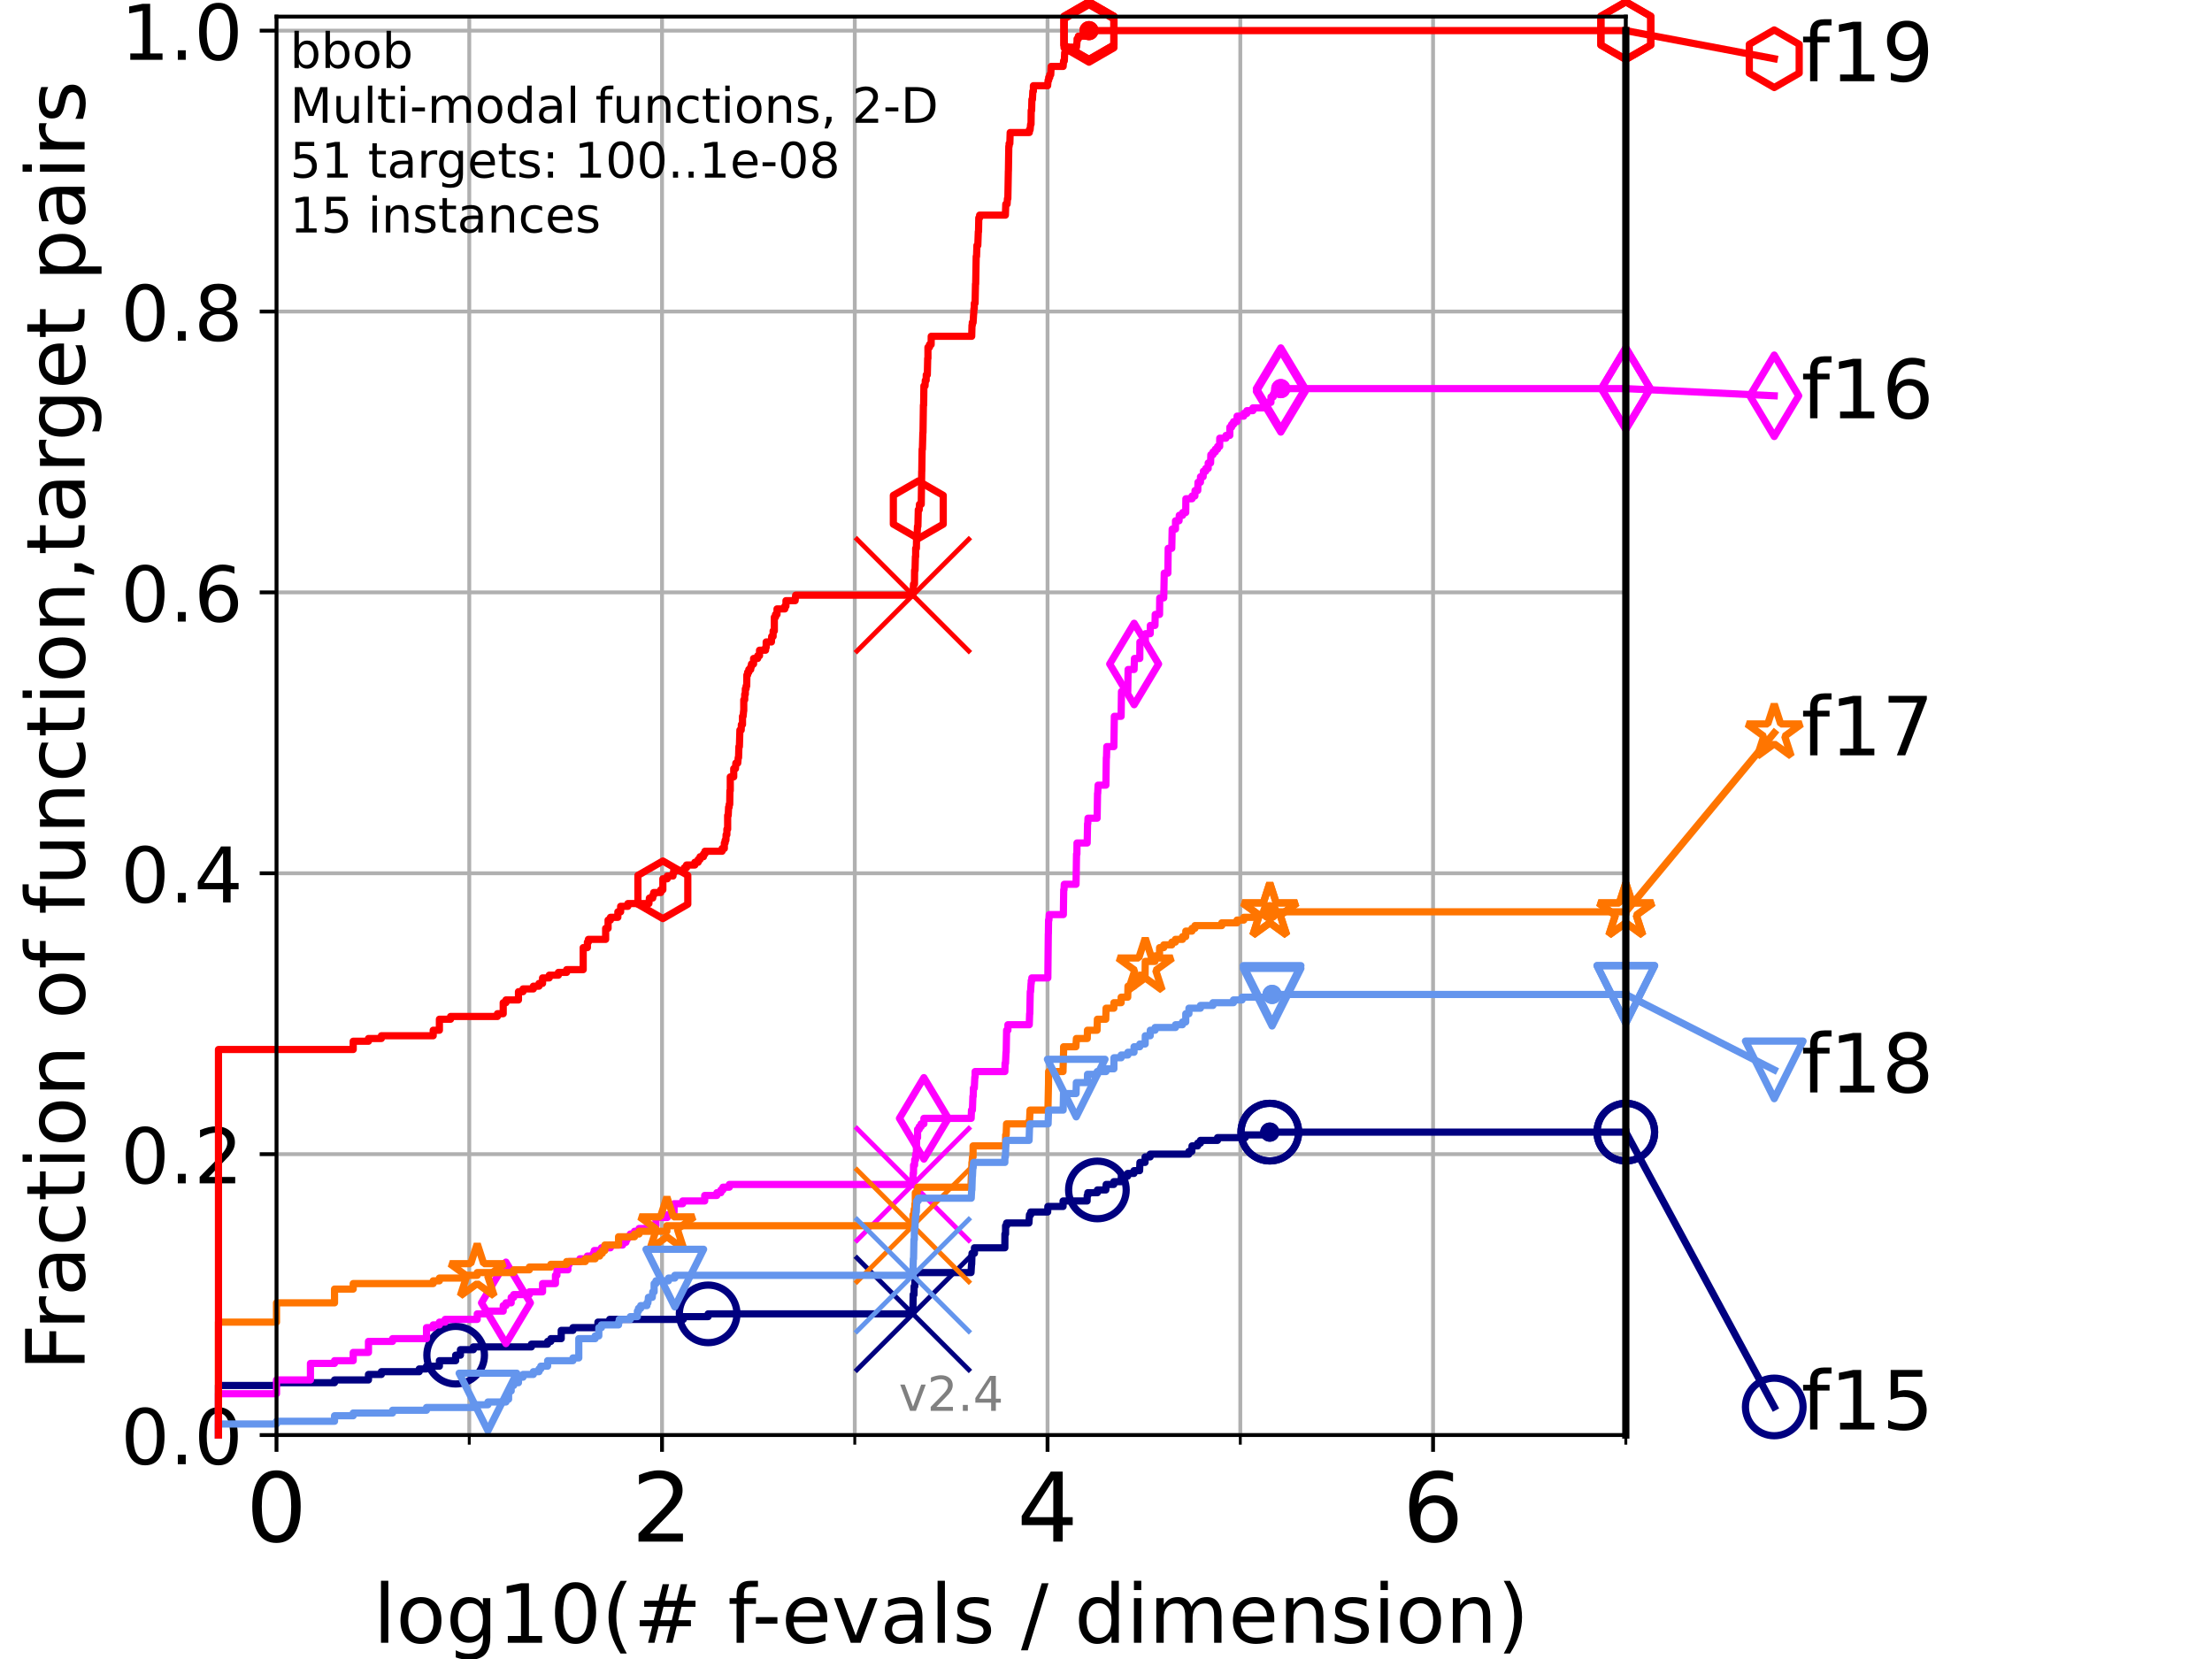 <?xml version="1.0" encoding="utf-8" standalone="no"?>
<!DOCTYPE svg PUBLIC "-//W3C//DTD SVG 1.1//EN"
  "http://www.w3.org/Graphics/SVG/1.1/DTD/svg11.dtd">
<!-- Created with matplotlib (https://matplotlib.org/) -->
<svg height="345.6pt" version="1.1" viewBox="0 0 460.8 345.6" width="460.8pt" xmlns="http://www.w3.org/2000/svg" xmlns:xlink="http://www.w3.org/1999/xlink">
 <defs>
  <style type="text/css">*{stroke-linecap:butt;stroke-linejoin:round;}</style>
 </defs>
 <g id="figure_1">
  <g id="patch_1">
   <path d="M 0 345.6 
L 460.8 345.6 
L 460.8 0 
L 0 0 
z
" style="fill:#ffffff;"/>
  </g>
  <g id="axes_1">
   <g id="patch_2">
    <path d="M 57.6 298.944 
L 338.688 298.944 
L 338.688 3.456 
L 57.6 3.456 
z
" style="fill:#ffffff;"/>
   </g>
   <g id="matplotlib.axis_1">
    <g id="xtick_1">
     <g id="line2d_1">
      <path clip-path="url(#p80d977de57)" d="M 57.6 298.944 
L 57.6 3.456 
" style="fill:none;stroke:#b0b0b0;stroke-linecap:square;stroke-width:0.8;"/>
     </g>
     <g id="line2d_2">
      <defs>
       <path d="M 0 0 
L 0 3.5 
" id="m50fecd5107" style="stroke:#000000;stroke-width:0.8;"/>
      </defs>
      <g>
       <use style="stroke:#000000;stroke-width:0.8;" x="57.6" xlink:href="#m50fecd5107" y="298.944"/>
      </g>
     </g>
     <g id="text_1">
      <!-- 0 -->
      <g transform="translate(51.237 321.141)scale(0.2 -0.2)">
       <defs>
        <path d="M 31.781 66.406 
Q 24.172 66.406 20.328 58.906 
Q 16.5 51.422 16.5 36.375 
Q 16.5 21.391 20.328 13.891 
Q 24.172 6.391 31.781 6.391 
Q 39.453 6.391 43.281 13.891 
Q 47.125 21.391 47.125 36.375 
Q 47.125 51.422 43.281 58.906 
Q 39.453 66.406 31.781 66.406 
z
M 31.781 74.219 
Q 44.047 74.219 50.516 64.516 
Q 56.984 54.828 56.984 36.375 
Q 56.984 17.969 50.516 8.266 
Q 44.047 -1.422 31.781 -1.422 
Q 19.531 -1.422 13.062 8.266 
Q 6.594 17.969 6.594 36.375 
Q 6.594 54.828 13.062 64.516 
Q 19.531 74.219 31.781 74.219 
z
" id="DejaVuSans-48"/>
       </defs>
       <use xlink:href="#DejaVuSans-48"/>
      </g>
     </g>
    </g>
    <g id="xtick_2">
     <g id="line2d_3">
      <path clip-path="url(#p80d977de57)" d="M 137.911 298.944 
L 137.911 3.456 
" style="fill:none;stroke:#b0b0b0;stroke-linecap:square;stroke-width:0.8;"/>
     </g>
     <g id="line2d_4">
      <g>
       <use style="stroke:#000000;stroke-width:0.8;" x="137.911" xlink:href="#m50fecd5107" y="298.944"/>
      </g>
     </g>
     <g id="text_2">
      <!-- 2 -->
      <g transform="translate(131.548 321.141)scale(0.2 -0.2)">
       <defs>
        <path d="M 19.188 8.297 
L 53.609 8.297 
L 53.609 0 
L 7.328 0 
L 7.328 8.297 
Q 12.938 14.109 22.625 23.891 
Q 32.328 33.688 34.812 36.531 
Q 39.547 41.844 41.422 45.531 
Q 43.312 49.219 43.312 52.781 
Q 43.312 58.594 39.234 62.25 
Q 35.156 65.922 28.609 65.922 
Q 23.969 65.922 18.812 64.312 
Q 13.672 62.703 7.812 59.422 
L 7.812 69.391 
Q 13.766 71.781 18.938 73 
Q 24.125 74.219 28.422 74.219 
Q 39.75 74.219 46.484 68.547 
Q 53.219 62.891 53.219 53.422 
Q 53.219 48.922 51.531 44.891 
Q 49.859 40.875 45.406 35.406 
Q 44.188 33.984 37.641 27.219 
Q 31.109 20.453 19.188 8.297 
z
" id="DejaVuSans-50"/>
       </defs>
       <use xlink:href="#DejaVuSans-50"/>
      </g>
     </g>
    </g>
    <g id="xtick_3">
     <g id="line2d_5">
      <path clip-path="url(#p80d977de57)" d="M 218.222 298.944 
L 218.222 3.456 
" style="fill:none;stroke:#b0b0b0;stroke-linecap:square;stroke-width:0.8;"/>
     </g>
     <g id="line2d_6">
      <g>
       <use style="stroke:#000000;stroke-width:0.8;" x="218.222" xlink:href="#m50fecd5107" y="298.944"/>
      </g>
     </g>
     <g id="text_3">
      <!-- 4 -->
      <g transform="translate(211.859 321.141)scale(0.2 -0.2)">
       <defs>
        <path d="M 37.797 64.312 
L 12.891 25.391 
L 37.797 25.391 
z
M 35.203 72.906 
L 47.609 72.906 
L 47.609 25.391 
L 58.016 25.391 
L 58.016 17.188 
L 47.609 17.188 
L 47.609 0 
L 37.797 0 
L 37.797 17.188 
L 4.891 17.188 
L 4.891 26.703 
z
" id="DejaVuSans-52"/>
       </defs>
       <use xlink:href="#DejaVuSans-52"/>
      </g>
     </g>
    </g>
    <g id="xtick_4">
     <g id="line2d_7">
      <path clip-path="url(#p80d977de57)" d="M 298.533 298.944 
L 298.533 3.456 
" style="fill:none;stroke:#b0b0b0;stroke-linecap:square;stroke-width:0.8;"/>
     </g>
     <g id="line2d_8">
      <g>
       <use style="stroke:#000000;stroke-width:0.8;" x="298.533" xlink:href="#m50fecd5107" y="298.944"/>
      </g>
     </g>
     <g id="text_4">
      <!-- 6 -->
      <g transform="translate(292.17 321.141)scale(0.2 -0.2)">
       <defs>
        <path d="M 33.016 40.375 
Q 26.375 40.375 22.484 35.828 
Q 18.609 31.297 18.609 23.391 
Q 18.609 15.531 22.484 10.953 
Q 26.375 6.391 33.016 6.391 
Q 39.656 6.391 43.531 10.953 
Q 47.406 15.531 47.406 23.391 
Q 47.406 31.297 43.531 35.828 
Q 39.656 40.375 33.016 40.375 
z
M 52.594 71.297 
L 52.594 62.312 
Q 48.875 64.062 45.094 64.984 
Q 41.312 65.922 37.594 65.922 
Q 27.828 65.922 22.672 59.328 
Q 17.531 52.734 16.797 39.406 
Q 19.672 43.656 24.016 45.922 
Q 28.375 48.188 33.594 48.188 
Q 44.578 48.188 50.953 41.516 
Q 57.328 34.859 57.328 23.391 
Q 57.328 12.156 50.688 5.359 
Q 44.047 -1.422 33.016 -1.422 
Q 20.359 -1.422 13.672 8.266 
Q 6.984 17.969 6.984 36.375 
Q 6.984 53.656 15.188 63.938 
Q 23.391 74.219 37.203 74.219 
Q 40.922 74.219 44.703 73.484 
Q 48.484 72.75 52.594 71.297 
z
" id="DejaVuSans-54"/>
       </defs>
       <use xlink:href="#DejaVuSans-54"/>
      </g>
     </g>
    </g>
    <g id="xtick_5">
     <g id="line2d_9">
      <path clip-path="url(#p80d977de57)" d="M 97.755 298.944 
L 97.755 3.456 
" style="fill:none;stroke:#b0b0b0;stroke-linecap:square;stroke-width:0.8;"/>
     </g>
     <g id="line2d_10">
      <defs>
       <path d="M 0 0 
L 0 2 
" id="m8986efa77d" style="stroke:#000000;stroke-width:0.6;"/>
      </defs>
      <g>
       <use style="stroke:#000000;stroke-width:0.6;" x="97.755" xlink:href="#m8986efa77d" y="298.944"/>
      </g>
     </g>
    </g>
    <g id="xtick_6">
     <g id="line2d_11">
      <path clip-path="url(#p80d977de57)" d="M 178.066 298.944 
L 178.066 3.456 
" style="fill:none;stroke:#b0b0b0;stroke-linecap:square;stroke-width:0.8;"/>
     </g>
     <g id="line2d_12">
      <g>
       <use style="stroke:#000000;stroke-width:0.6;" x="178.066" xlink:href="#m8986efa77d" y="298.944"/>
      </g>
     </g>
    </g>
    <g id="xtick_7">
     <g id="line2d_13">
      <path clip-path="url(#p80d977de57)" d="M 258.377 298.944 
L 258.377 3.456 
" style="fill:none;stroke:#b0b0b0;stroke-linecap:square;stroke-width:0.8;"/>
     </g>
     <g id="line2d_14">
      <g>
       <use style="stroke:#000000;stroke-width:0.6;" x="258.377" xlink:href="#m8986efa77d" y="298.944"/>
      </g>
     </g>
    </g>
    <g id="xtick_8">
     <g id="line2d_15">
      <path clip-path="url(#p80d977de57)" d="M 338.688 298.944 
L 338.688 3.456 
" style="fill:none;stroke:#b0b0b0;stroke-linecap:square;stroke-width:0.8;"/>
     </g>
     <g id="line2d_16">
      <g>
       <use style="stroke:#000000;stroke-width:0.6;" x="338.688" xlink:href="#m8986efa77d" y="298.944"/>
      </g>
     </g>
    </g>
    <g id="text_5">
     <!-- log10(# f-evals / dimension) -->
     <g transform="translate(77.764 342.218)scale(0.17 -0.17)">
      <defs>
       <path d="M 9.422 75.984 
L 18.406 75.984 
L 18.406 0 
L 9.422 0 
z
" id="DejaVuSans-108"/>
       <path d="M 30.609 48.391 
Q 23.391 48.391 19.188 42.75 
Q 14.984 37.109 14.984 27.297 
Q 14.984 17.484 19.156 11.844 
Q 23.344 6.203 30.609 6.203 
Q 37.797 6.203 41.984 11.859 
Q 46.188 17.531 46.188 27.297 
Q 46.188 37.016 41.984 42.703 
Q 37.797 48.391 30.609 48.391 
z
M 30.609 56 
Q 42.328 56 49.016 48.375 
Q 55.719 40.766 55.719 27.297 
Q 55.719 13.875 49.016 6.219 
Q 42.328 -1.422 30.609 -1.422 
Q 18.844 -1.422 12.172 6.219 
Q 5.516 13.875 5.516 27.297 
Q 5.516 40.766 12.172 48.375 
Q 18.844 56 30.609 56 
z
" id="DejaVuSans-111"/>
       <path d="M 45.406 27.984 
Q 45.406 37.75 41.375 43.109 
Q 37.359 48.484 30.078 48.484 
Q 22.859 48.484 18.828 43.109 
Q 14.797 37.75 14.797 27.984 
Q 14.797 18.266 18.828 12.891 
Q 22.859 7.516 30.078 7.516 
Q 37.359 7.516 41.375 12.891 
Q 45.406 18.266 45.406 27.984 
z
M 54.391 6.781 
Q 54.391 -7.172 48.188 -13.984 
Q 42 -20.797 29.203 -20.797 
Q 24.469 -20.797 20.266 -20.094 
Q 16.062 -19.391 12.109 -17.922 
L 12.109 -9.188 
Q 16.062 -11.328 19.922 -12.344 
Q 23.781 -13.375 27.781 -13.375 
Q 36.625 -13.375 41.016 -8.766 
Q 45.406 -4.156 45.406 5.172 
L 45.406 9.625 
Q 42.625 4.781 38.281 2.391 
Q 33.938 0 27.875 0 
Q 17.828 0 11.672 7.656 
Q 5.516 15.328 5.516 27.984 
Q 5.516 40.672 11.672 48.328 
Q 17.828 56 27.875 56 
Q 33.938 56 38.281 53.609 
Q 42.625 51.219 45.406 46.391 
L 45.406 54.688 
L 54.391 54.688 
z
" id="DejaVuSans-103"/>
       <path d="M 12.406 8.297 
L 28.516 8.297 
L 28.516 63.922 
L 10.984 60.406 
L 10.984 69.391 
L 28.422 72.906 
L 38.281 72.906 
L 38.281 8.297 
L 54.391 8.297 
L 54.391 0 
L 12.406 0 
z
" id="DejaVuSans-49"/>
       <path d="M 31 75.875 
Q 24.469 64.656 21.281 53.656 
Q 18.109 42.672 18.109 31.391 
Q 18.109 20.125 21.312 9.062 
Q 24.516 -2 31 -13.188 
L 23.188 -13.188 
Q 15.875 -1.703 12.234 9.375 
Q 8.594 20.453 8.594 31.391 
Q 8.594 42.281 12.203 53.312 
Q 15.828 64.359 23.188 75.875 
z
" id="DejaVuSans-40"/>
       <path d="M 51.125 44 
L 36.922 44 
L 32.812 27.688 
L 47.125 27.688 
z
M 43.797 71.781 
L 38.719 51.516 
L 52.984 51.516 
L 58.109 71.781 
L 65.922 71.781 
L 60.891 51.516 
L 76.125 51.516 
L 76.125 44 
L 58.984 44 
L 54.984 27.688 
L 70.516 27.688 
L 70.516 20.219 
L 53.078 20.219 
L 48 0 
L 40.188 0 
L 45.219 20.219 
L 30.906 20.219 
L 25.875 0 
L 18.016 0 
L 23.094 20.219 
L 7.719 20.219 
L 7.719 27.688 
L 24.906 27.688 
L 29 44 
L 13.281 44 
L 13.281 51.516 
L 30.906 51.516 
L 35.891 71.781 
z
" id="DejaVuSans-35"/>
       <path id="DejaVuSans-32"/>
       <path d="M 37.109 75.984 
L 37.109 68.5 
L 28.516 68.5 
Q 23.688 68.5 21.797 66.547 
Q 19.922 64.594 19.922 59.516 
L 19.922 54.688 
L 34.719 54.688 
L 34.719 47.703 
L 19.922 47.703 
L 19.922 0 
L 10.891 0 
L 10.891 47.703 
L 2.297 47.703 
L 2.297 54.688 
L 10.891 54.688 
L 10.891 58.5 
Q 10.891 67.625 15.141 71.797 
Q 19.391 75.984 28.609 75.984 
z
" id="DejaVuSans-102"/>
       <path d="M 4.891 31.391 
L 31.203 31.391 
L 31.203 23.391 
L 4.891 23.391 
z
" id="DejaVuSans-45"/>
       <path d="M 56.203 29.594 
L 56.203 25.203 
L 14.891 25.203 
Q 15.484 15.922 20.484 11.062 
Q 25.484 6.203 34.422 6.203 
Q 39.594 6.203 44.453 7.469 
Q 49.312 8.734 54.109 11.281 
L 54.109 2.781 
Q 49.266 0.734 44.188 -0.344 
Q 39.109 -1.422 33.891 -1.422 
Q 20.797 -1.422 13.156 6.188 
Q 5.516 13.812 5.516 26.812 
Q 5.516 40.234 12.766 48.109 
Q 20.016 56 32.328 56 
Q 43.359 56 49.781 48.891 
Q 56.203 41.797 56.203 29.594 
z
M 47.219 32.234 
Q 47.125 39.594 43.094 43.984 
Q 39.062 48.391 32.422 48.391 
Q 24.906 48.391 20.391 44.141 
Q 15.875 39.891 15.188 32.172 
z
" id="DejaVuSans-101"/>
       <path d="M 2.984 54.688 
L 12.5 54.688 
L 29.594 8.797 
L 46.688 54.688 
L 56.203 54.688 
L 35.688 0 
L 23.484 0 
z
" id="DejaVuSans-118"/>
       <path d="M 34.281 27.484 
Q 23.391 27.484 19.188 25 
Q 14.984 22.516 14.984 16.5 
Q 14.984 11.719 18.141 8.906 
Q 21.297 6.109 26.703 6.109 
Q 34.188 6.109 38.703 11.406 
Q 43.219 16.703 43.219 25.484 
L 43.219 27.484 
z
M 52.203 31.203 
L 52.203 0 
L 43.219 0 
L 43.219 8.297 
Q 40.141 3.328 35.547 0.953 
Q 30.953 -1.422 24.312 -1.422 
Q 15.922 -1.422 10.953 3.297 
Q 6 8.016 6 15.922 
Q 6 25.141 12.172 29.828 
Q 18.359 34.516 30.609 34.516 
L 43.219 34.516 
L 43.219 35.406 
Q 43.219 41.609 39.141 45 
Q 35.062 48.391 27.688 48.391 
Q 23 48.391 18.547 47.266 
Q 14.109 46.141 10.016 43.891 
L 10.016 52.203 
Q 14.938 54.109 19.578 55.047 
Q 24.219 56 28.609 56 
Q 40.484 56 46.344 49.844 
Q 52.203 43.703 52.203 31.203 
z
" id="DejaVuSans-97"/>
       <path d="M 44.281 53.078 
L 44.281 44.578 
Q 40.484 46.531 36.375 47.5 
Q 32.281 48.484 27.875 48.484 
Q 21.188 48.484 17.844 46.438 
Q 14.5 44.391 14.5 40.281 
Q 14.5 37.156 16.891 35.375 
Q 19.281 33.594 26.516 31.984 
L 29.594 31.297 
Q 39.156 29.25 43.188 25.516 
Q 47.219 21.781 47.219 15.094 
Q 47.219 7.469 41.188 3.016 
Q 35.156 -1.422 24.609 -1.422 
Q 20.219 -1.422 15.453 -0.562 
Q 10.688 0.297 5.422 2 
L 5.422 11.281 
Q 10.406 8.688 15.234 7.391 
Q 20.062 6.109 24.812 6.109 
Q 31.156 6.109 34.562 8.281 
Q 37.984 10.453 37.984 14.406 
Q 37.984 18.062 35.516 20.016 
Q 33.062 21.969 24.703 23.781 
L 21.578 24.516 
Q 13.234 26.266 9.516 29.906 
Q 5.812 33.547 5.812 39.891 
Q 5.812 47.609 11.281 51.797 
Q 16.75 56 26.812 56 
Q 31.781 56 36.172 55.266 
Q 40.578 54.547 44.281 53.078 
z
" id="DejaVuSans-115"/>
       <path d="M 25.391 72.906 
L 33.688 72.906 
L 8.297 -9.281 
L 0 -9.281 
z
" id="DejaVuSans-47"/>
       <path d="M 45.406 46.391 
L 45.406 75.984 
L 54.391 75.984 
L 54.391 0 
L 45.406 0 
L 45.406 8.203 
Q 42.578 3.328 38.25 0.953 
Q 33.938 -1.422 27.875 -1.422 
Q 17.969 -1.422 11.734 6.484 
Q 5.516 14.406 5.516 27.297 
Q 5.516 40.188 11.734 48.094 
Q 17.969 56 27.875 56 
Q 33.938 56 38.25 53.625 
Q 42.578 51.266 45.406 46.391 
z
M 14.797 27.297 
Q 14.797 17.391 18.875 11.75 
Q 22.953 6.109 30.078 6.109 
Q 37.203 6.109 41.297 11.75 
Q 45.406 17.391 45.406 27.297 
Q 45.406 37.203 41.297 42.844 
Q 37.203 48.484 30.078 48.484 
Q 22.953 48.484 18.875 42.844 
Q 14.797 37.203 14.797 27.297 
z
" id="DejaVuSans-100"/>
       <path d="M 9.422 54.688 
L 18.406 54.688 
L 18.406 0 
L 9.422 0 
z
M 9.422 75.984 
L 18.406 75.984 
L 18.406 64.594 
L 9.422 64.594 
z
" id="DejaVuSans-105"/>
       <path d="M 52 44.188 
Q 55.375 50.25 60.062 53.125 
Q 64.75 56 71.094 56 
Q 79.641 56 84.281 50.016 
Q 88.922 44.047 88.922 33.016 
L 88.922 0 
L 79.891 0 
L 79.891 32.719 
Q 79.891 40.578 77.094 44.375 
Q 74.312 48.188 68.609 48.188 
Q 61.625 48.188 57.562 43.547 
Q 53.516 38.922 53.516 30.906 
L 53.516 0 
L 44.484 0 
L 44.484 32.719 
Q 44.484 40.625 41.703 44.406 
Q 38.922 48.188 33.109 48.188 
Q 26.219 48.188 22.156 43.531 
Q 18.109 38.875 18.109 30.906 
L 18.109 0 
L 9.078 0 
L 9.078 54.688 
L 18.109 54.688 
L 18.109 46.188 
Q 21.188 51.219 25.484 53.609 
Q 29.781 56 35.688 56 
Q 41.656 56 45.828 52.969 
Q 50 49.953 52 44.188 
z
" id="DejaVuSans-109"/>
       <path d="M 54.891 33.016 
L 54.891 0 
L 45.906 0 
L 45.906 32.719 
Q 45.906 40.484 42.875 44.328 
Q 39.844 48.188 33.797 48.188 
Q 26.516 48.188 22.312 43.547 
Q 18.109 38.922 18.109 30.906 
L 18.109 0 
L 9.078 0 
L 9.078 54.688 
L 18.109 54.688 
L 18.109 46.188 
Q 21.344 51.125 25.703 53.562 
Q 30.078 56 35.797 56 
Q 45.219 56 50.047 50.172 
Q 54.891 44.344 54.891 33.016 
z
" id="DejaVuSans-110"/>
       <path d="M 8.016 75.875 
L 15.828 75.875 
Q 23.141 64.359 26.781 53.312 
Q 30.422 42.281 30.422 31.391 
Q 30.422 20.453 26.781 9.375 
Q 23.141 -1.703 15.828 -13.188 
L 8.016 -13.188 
Q 14.5 -2 17.703 9.062 
Q 20.906 20.125 20.906 31.391 
Q 20.906 42.672 17.703 53.656 
Q 14.5 64.656 8.016 75.875 
z
" id="DejaVuSans-41"/>
      </defs>
      <use xlink:href="#DejaVuSans-108"/>
      <use x="27.783" xlink:href="#DejaVuSans-111"/>
      <use x="88.965" xlink:href="#DejaVuSans-103"/>
      <use x="152.441" xlink:href="#DejaVuSans-49"/>
      <use x="216.064" xlink:href="#DejaVuSans-48"/>
      <use x="279.688" xlink:href="#DejaVuSans-40"/>
      <use x="318.701" xlink:href="#DejaVuSans-35"/>
      <use x="402.49" xlink:href="#DejaVuSans-32"/>
      <use x="434.277" xlink:href="#DejaVuSans-102"/>
      <use x="463.982" xlink:href="#DejaVuSans-45"/>
      <use x="500.066" xlink:href="#DejaVuSans-101"/>
      <use x="561.59" xlink:href="#DejaVuSans-118"/>
      <use x="620.77" xlink:href="#DejaVuSans-97"/>
      <use x="682.049" xlink:href="#DejaVuSans-108"/>
      <use x="709.832" xlink:href="#DejaVuSans-115"/>
      <use x="761.932" xlink:href="#DejaVuSans-32"/>
      <use x="793.719" xlink:href="#DejaVuSans-47"/>
      <use x="827.41" xlink:href="#DejaVuSans-32"/>
      <use x="859.197" xlink:href="#DejaVuSans-100"/>
      <use x="922.674" xlink:href="#DejaVuSans-105"/>
      <use x="950.457" xlink:href="#DejaVuSans-109"/>
      <use x="1047.869" xlink:href="#DejaVuSans-101"/>
      <use x="1109.393" xlink:href="#DejaVuSans-110"/>
      <use x="1172.771" xlink:href="#DejaVuSans-115"/>
      <use x="1224.871" xlink:href="#DejaVuSans-105"/>
      <use x="1252.654" xlink:href="#DejaVuSans-111"/>
      <use x="1313.836" xlink:href="#DejaVuSans-110"/>
      <use x="1377.215" xlink:href="#DejaVuSans-41"/>
     </g>
    </g>
   </g>
   <g id="matplotlib.axis_2">
    <g id="ytick_1">
     <g id="line2d_17">
      <path clip-path="url(#p80d977de57)" d="M 57.6 298.944 
L 338.688 298.944 
" style="fill:none;stroke:#b0b0b0;stroke-linecap:square;stroke-width:0.8;"/>
     </g>
     <g id="line2d_18">
      <defs>
       <path d="M 0 0 
L -3.5 0 
" id="mb98d3a5b5b" style="stroke:#000000;stroke-width:0.8;"/>
      </defs>
      <g>
       <use style="stroke:#000000;stroke-width:0.8;" x="57.6" xlink:href="#mb98d3a5b5b" y="298.944"/>
      </g>
     </g>
     <g id="text_6">
      <!-- 0.0 -->
      <g transform="translate(25.155 305.023)scale(0.16 -0.16)">
       <defs>
        <path d="M 10.688 12.406 
L 21 12.406 
L 21 0 
L 10.688 0 
z
" id="DejaVuSans-46"/>
       </defs>
       <use xlink:href="#DejaVuSans-48"/>
       <use x="63.623" xlink:href="#DejaVuSans-46"/>
       <use x="95.41" xlink:href="#DejaVuSans-48"/>
      </g>
     </g>
    </g>
    <g id="ytick_2">
     <g id="line2d_19">
      <path clip-path="url(#p80d977de57)" d="M 57.6 240.432 
L 338.688 240.432 
" style="fill:none;stroke:#b0b0b0;stroke-linecap:square;stroke-width:0.8;"/>
     </g>
     <g id="line2d_20">
      <g>
       <use style="stroke:#000000;stroke-width:0.8;" x="57.6" xlink:href="#mb98d3a5b5b" y="240.432"/>
      </g>
     </g>
     <g id="text_7">
      <!-- 0.2 -->
      <g transform="translate(25.155 246.51)scale(0.16 -0.16)">
       <use xlink:href="#DejaVuSans-48"/>
       <use x="63.623" xlink:href="#DejaVuSans-46"/>
       <use x="95.41" xlink:href="#DejaVuSans-50"/>
      </g>
     </g>
    </g>
    <g id="ytick_3">
     <g id="line2d_21">
      <path clip-path="url(#p80d977de57)" d="M 57.6 181.919 
L 338.688 181.919 
" style="fill:none;stroke:#b0b0b0;stroke-linecap:square;stroke-width:0.8;"/>
     </g>
     <g id="line2d_22">
      <g>
       <use style="stroke:#000000;stroke-width:0.8;" x="57.6" xlink:href="#mb98d3a5b5b" y="181.919"/>
      </g>
     </g>
     <g id="text_8">
      <!-- 0.4 -->
      <g transform="translate(25.155 187.998)scale(0.16 -0.16)">
       <use xlink:href="#DejaVuSans-48"/>
       <use x="63.623" xlink:href="#DejaVuSans-46"/>
       <use x="95.41" xlink:href="#DejaVuSans-52"/>
      </g>
     </g>
    </g>
    <g id="ytick_4">
     <g id="line2d_23">
      <path clip-path="url(#p80d977de57)" d="M 57.6 123.407 
L 338.688 123.407 
" style="fill:none;stroke:#b0b0b0;stroke-linecap:square;stroke-width:0.8;"/>
     </g>
     <g id="line2d_24">
      <g>
       <use style="stroke:#000000;stroke-width:0.8;" x="57.6" xlink:href="#mb98d3a5b5b" y="123.407"/>
      </g>
     </g>
     <g id="text_9">
      <!-- 0.6 -->
      <g transform="translate(25.155 129.485)scale(0.16 -0.16)">
       <use xlink:href="#DejaVuSans-48"/>
       <use x="63.623" xlink:href="#DejaVuSans-46"/>
       <use x="95.41" xlink:href="#DejaVuSans-54"/>
      </g>
     </g>
    </g>
    <g id="ytick_5">
     <g id="line2d_25">
      <path clip-path="url(#p80d977de57)" d="M 57.6 64.894 
L 338.688 64.894 
" style="fill:none;stroke:#b0b0b0;stroke-linecap:square;stroke-width:0.8;"/>
     </g>
     <g id="line2d_26">
      <g>
       <use style="stroke:#000000;stroke-width:0.8;" x="57.6" xlink:href="#mb98d3a5b5b" y="64.894"/>
      </g>
     </g>
     <g id="text_10">
      <!-- 0.8 -->
      <g transform="translate(25.155 70.973)scale(0.16 -0.16)">
       <defs>
        <path d="M 31.781 34.625 
Q 24.75 34.625 20.719 30.859 
Q 16.703 27.094 16.703 20.516 
Q 16.703 13.922 20.719 10.156 
Q 24.75 6.391 31.781 6.391 
Q 38.812 6.391 42.859 10.172 
Q 46.922 13.969 46.922 20.516 
Q 46.922 27.094 42.891 30.859 
Q 38.875 34.625 31.781 34.625 
z
M 21.922 38.812 
Q 15.578 40.375 12.031 44.719 
Q 8.5 49.078 8.5 55.328 
Q 8.5 64.062 14.719 69.141 
Q 20.953 74.219 31.781 74.219 
Q 42.672 74.219 48.875 69.141 
Q 55.078 64.062 55.078 55.328 
Q 55.078 49.078 51.531 44.719 
Q 48 40.375 41.703 38.812 
Q 48.828 37.156 52.797 32.312 
Q 56.781 27.484 56.781 20.516 
Q 56.781 9.906 50.312 4.234 
Q 43.844 -1.422 31.781 -1.422 
Q 19.734 -1.422 13.25 4.234 
Q 6.781 9.906 6.781 20.516 
Q 6.781 27.484 10.781 32.312 
Q 14.797 37.156 21.922 38.812 
z
M 18.312 54.391 
Q 18.312 48.734 21.844 45.562 
Q 25.391 42.391 31.781 42.391 
Q 38.141 42.391 41.719 45.562 
Q 45.312 48.734 45.312 54.391 
Q 45.312 60.062 41.719 63.234 
Q 38.141 66.406 31.781 66.406 
Q 25.391 66.406 21.844 63.234 
Q 18.312 60.062 18.312 54.391 
z
" id="DejaVuSans-56"/>
       </defs>
       <use xlink:href="#DejaVuSans-48"/>
       <use x="63.623" xlink:href="#DejaVuSans-46"/>
       <use x="95.41" xlink:href="#DejaVuSans-56"/>
      </g>
     </g>
    </g>
    <g id="ytick_6">
     <g id="line2d_27">
      <path clip-path="url(#p80d977de57)" d="M 57.6 6.382 
L 338.688 6.382 
" style="fill:none;stroke:#b0b0b0;stroke-linecap:square;stroke-width:0.8;"/>
     </g>
     <g id="line2d_28">
      <g>
       <use style="stroke:#000000;stroke-width:0.8;" x="57.6" xlink:href="#mb98d3a5b5b" y="6.382"/>
      </g>
     </g>
     <g id="text_11">
      <!-- 1.0 -->
      <g transform="translate(25.155 12.46)scale(0.16 -0.16)">
       <use xlink:href="#DejaVuSans-49"/>
       <use x="63.623" xlink:href="#DejaVuSans-46"/>
       <use x="95.41" xlink:href="#DejaVuSans-48"/>
      </g>
     </g>
    </g>
    <g id="text_12">
     <!-- Fraction of function,target pairs -->
     <g transform="translate(17.62 285.585)rotate(-90)scale(0.17 -0.17)">
      <defs>
       <path d="M 9.812 72.906 
L 51.703 72.906 
L 51.703 64.594 
L 19.672 64.594 
L 19.672 43.109 
L 48.578 43.109 
L 48.578 34.812 
L 19.672 34.812 
L 19.672 0 
L 9.812 0 
z
" id="DejaVuSans-70"/>
       <path d="M 41.109 46.297 
Q 39.594 47.172 37.812 47.578 
Q 36.031 48 33.891 48 
Q 26.266 48 22.188 43.047 
Q 18.109 38.094 18.109 28.812 
L 18.109 0 
L 9.078 0 
L 9.078 54.688 
L 18.109 54.688 
L 18.109 46.188 
Q 20.953 51.172 25.484 53.578 
Q 30.031 56 36.531 56 
Q 37.453 56 38.578 55.875 
Q 39.703 55.766 41.062 55.516 
z
" id="DejaVuSans-114"/>
       <path d="M 48.781 52.594 
L 48.781 44.188 
Q 44.969 46.297 41.141 47.344 
Q 37.312 48.391 33.406 48.391 
Q 24.656 48.391 19.812 42.844 
Q 14.984 37.312 14.984 27.297 
Q 14.984 17.281 19.812 11.734 
Q 24.656 6.203 33.406 6.203 
Q 37.312 6.203 41.141 7.25 
Q 44.969 8.297 48.781 10.406 
L 48.781 2.094 
Q 45.016 0.344 40.984 -0.531 
Q 36.969 -1.422 32.422 -1.422 
Q 20.062 -1.422 12.781 6.344 
Q 5.516 14.109 5.516 27.297 
Q 5.516 40.672 12.859 48.328 
Q 20.219 56 33.016 56 
Q 37.156 56 41.109 55.141 
Q 45.062 54.297 48.781 52.594 
z
" id="DejaVuSans-99"/>
       <path d="M 18.312 70.219 
L 18.312 54.688 
L 36.812 54.688 
L 36.812 47.703 
L 18.312 47.703 
L 18.312 18.016 
Q 18.312 11.328 20.141 9.422 
Q 21.969 7.516 27.594 7.516 
L 36.812 7.516 
L 36.812 0 
L 27.594 0 
Q 17.188 0 13.234 3.875 
Q 9.281 7.766 9.281 18.016 
L 9.281 47.703 
L 2.688 47.703 
L 2.688 54.688 
L 9.281 54.688 
L 9.281 70.219 
z
" id="DejaVuSans-116"/>
       <path d="M 8.5 21.578 
L 8.5 54.688 
L 17.484 54.688 
L 17.484 21.922 
Q 17.484 14.156 20.5 10.266 
Q 23.531 6.391 29.594 6.391 
Q 36.859 6.391 41.078 11.031 
Q 45.312 15.672 45.312 23.688 
L 45.312 54.688 
L 54.297 54.688 
L 54.297 0 
L 45.312 0 
L 45.312 8.406 
Q 42.047 3.422 37.719 1 
Q 33.406 -1.422 27.688 -1.422 
Q 18.266 -1.422 13.375 4.438 
Q 8.5 10.297 8.5 21.578 
z
M 31.109 56 
z
" id="DejaVuSans-117"/>
       <path d="M 11.719 12.406 
L 22.016 12.406 
L 22.016 4 
L 14.016 -11.625 
L 7.719 -11.625 
L 11.719 4 
z
" id="DejaVuSans-44"/>
       <path d="M 18.109 8.203 
L 18.109 -20.797 
L 9.078 -20.797 
L 9.078 54.688 
L 18.109 54.688 
L 18.109 46.391 
Q 20.953 51.266 25.266 53.625 
Q 29.594 56 35.594 56 
Q 45.562 56 51.781 48.094 
Q 58.016 40.188 58.016 27.297 
Q 58.016 14.406 51.781 6.484 
Q 45.562 -1.422 35.594 -1.422 
Q 29.594 -1.422 25.266 0.953 
Q 20.953 3.328 18.109 8.203 
z
M 48.688 27.297 
Q 48.688 37.203 44.609 42.844 
Q 40.531 48.484 33.406 48.484 
Q 26.266 48.484 22.188 42.844 
Q 18.109 37.203 18.109 27.297 
Q 18.109 17.391 22.188 11.75 
Q 26.266 6.109 33.406 6.109 
Q 40.531 6.109 44.609 11.75 
Q 48.688 17.391 48.688 27.297 
z
" id="DejaVuSans-112"/>
      </defs>
      <use xlink:href="#DejaVuSans-70"/>
      <use x="50.27" xlink:href="#DejaVuSans-114"/>
      <use x="91.383" xlink:href="#DejaVuSans-97"/>
      <use x="152.662" xlink:href="#DejaVuSans-99"/>
      <use x="207.643" xlink:href="#DejaVuSans-116"/>
      <use x="246.852" xlink:href="#DejaVuSans-105"/>
      <use x="274.635" xlink:href="#DejaVuSans-111"/>
      <use x="335.816" xlink:href="#DejaVuSans-110"/>
      <use x="399.195" xlink:href="#DejaVuSans-32"/>
      <use x="430.982" xlink:href="#DejaVuSans-111"/>
      <use x="492.164" xlink:href="#DejaVuSans-102"/>
      <use x="527.369" xlink:href="#DejaVuSans-32"/>
      <use x="559.156" xlink:href="#DejaVuSans-102"/>
      <use x="594.361" xlink:href="#DejaVuSans-117"/>
      <use x="657.74" xlink:href="#DejaVuSans-110"/>
      <use x="721.119" xlink:href="#DejaVuSans-99"/>
      <use x="776.1" xlink:href="#DejaVuSans-116"/>
      <use x="815.309" xlink:href="#DejaVuSans-105"/>
      <use x="843.092" xlink:href="#DejaVuSans-111"/>
      <use x="904.273" xlink:href="#DejaVuSans-110"/>
      <use x="967.652" xlink:href="#DejaVuSans-44"/>
      <use x="999.439" xlink:href="#DejaVuSans-116"/>
      <use x="1038.648" xlink:href="#DejaVuSans-97"/>
      <use x="1099.928" xlink:href="#DejaVuSans-114"/>
      <use x="1139.291" xlink:href="#DejaVuSans-103"/>
      <use x="1202.768" xlink:href="#DejaVuSans-101"/>
      <use x="1264.291" xlink:href="#DejaVuSans-116"/>
      <use x="1303.5" xlink:href="#DejaVuSans-32"/>
      <use x="1335.287" xlink:href="#DejaVuSans-112"/>
      <use x="1398.764" xlink:href="#DejaVuSans-97"/>
      <use x="1460.043" xlink:href="#DejaVuSans-105"/>
      <use x="1487.826" xlink:href="#DejaVuSans-114"/>
      <use x="1528.939" xlink:href="#DejaVuSans-115"/>
     </g>
    </g>
   </g>
   <g id="line2d_29">
    <defs>
     <path d="M 0 1.5 
C 0.398 1.5 0.779 1.342 1.061 1.061 
C 1.342 0.779 1.5 0.398 1.5 0 
C 1.5 -0.398 1.342 -0.779 1.061 -1.061 
C 0.779 -1.342 0.398 -1.5 0 -1.5 
C -0.398 -1.5 -0.779 -1.342 -1.061 -1.061 
C -1.342 -0.779 -1.5 -0.398 -1.5 0 
C -1.5 0.398 -1.342 0.779 -1.061 1.061 
C -0.779 1.342 -0.398 1.5 0 1.5 
z
" id="m20e1935a9b" style="stroke:#000080;"/>
    </defs>
    <g>
     <use style="fill:#000080;stroke:#000080;" x="264.521" xlink:href="#m20e1935a9b" y="235.842"/>
     <use style="fill:#000080;stroke:#000080;" x="264.521" xlink:href="#m20e1935a9b" y="235.842"/>
    </g>
   </g>
   <g id="line2d_30">
    <path d="M 45.512 298.944 
L 45.512 288.618 
L 57.6 288.618 
L 57.6 288.045 
L 69.688 288.045 
L 69.688 287.471 
L 76.759 287.471 
L 76.759 286.324 
L 79.447 286.324 
L 79.447 285.75 
L 87.33 285.75 
L 87.33 285.176 
L 88.847 285.176 
L 88.847 284.603 
L 91.535 284.603 
L 91.535 283.455 
L 94.921 283.455 
L 94.921 282.308 
L 95.918 282.308 
L 95.918 281.161 
L 98.606 281.161 
L 98.606 280.587 
L 110.694 280.587 
L 110.694 280.013 
L 114.08 280.013 
L 114.08 279.44 
L 114.751 279.44 
L 114.751 278.866 
L 116.914 278.866 
L 116.914 277.145 
L 119.352 277.145 
L 119.352 276.572 
L 124.557 276.572 
L 124.557 275.424 
L 127.003 275.424 
L 127.003 274.851 
L 142.352 274.851 
L 142.352 274.277 
L 147.52 274.277 
L 147.52 273.703 
L 190.172 273.703 
L 190.228 269.688 
L 190.397 269.688 
L 190.427 267.967 
L 190.568 267.967 
L 190.627 265.099 
L 202.281 265.099 
L 202.386 263.378 
L 202.416 263.378 
L 202.487 261.083 
L 202.995 261.083 
L 202.995 259.936 
L 209.328 259.936 
L 209.342 257.067 
L 209.475 257.067 
L 209.481 255.346 
L 209.697 255.346 
L 209.697 254.773 
L 214.344 254.773 
L 214.455 253.052 
L 214.717 253.052 
L 214.717 252.478 
L 218.25 252.478 
L 218.287 251.331 
L 221.458 251.331 
L 221.458 250.184 
L 226.464 250.184 
L 226.487 249.036 
L 226.619 249.036 
L 226.619 248.463 
L 228.61 248.463 
L 228.61 247.889 
L 230.363 247.889 
L 230.435 246.742 
L 232.022 246.742 
L 232.022 246.168 
L 233.54 246.168 
L 233.596 245.021 
L 234.904 245.021 
L 234.904 244.447 
L 236.223 244.447 
L 236.223 243.873 
L 237.399 243.873 
L 237.469 242.152 
L 238.536 242.152 
L 238.547 241.005 
L 239.603 241.005 
L 239.603 240.432 
L 247.661 240.432 
L 247.661 239.858 
L 248.281 239.858 
L 248.319 238.711 
L 249.497 238.711 
L 249.497 238.137 
L 250.068 238.137 
L 250.068 237.563 
L 253.634 237.563 
L 253.634 236.99 
L 259.415 236.99 
L 259.415 236.416 
L 264.521 236.416 
L 264.521 235.842 
L 338.688 235.842 
L 338.688 235.842 
" style="fill:none;stroke:#000080;stroke-linecap:square;stroke-width:1.5;"/>
   </g>
   <g id="line2d_31">
    <defs>
     <path d="M 0 6 
C 1.591 6 3.117 5.368 4.243 4.243 
C 5.368 3.117 6 1.591 6 0 
C 6 -1.591 5.368 -3.117 4.243 -4.243 
C 3.117 -5.368 1.591 -6 0 -6 
C -1.591 -6 -3.117 -5.368 -4.243 -4.243 
C -5.368 -3.117 -6 -1.591 -6 0 
C -6 1.591 -5.368 3.117 -4.243 4.243 
C -3.117 5.368 -1.591 6 0 6 
z
" id="m77673fbd0c" style="stroke:#000080;stroke-width:1.5;"/>
    </defs>
    <g>
     <use style="fill-opacity:0;stroke:#000080;stroke-width:1.5;" x="94.921" xlink:href="#m77673fbd0c" y="282.308"/>
     <use style="fill-opacity:0;stroke:#000080;stroke-width:1.5;" x="147.52" xlink:href="#m77673fbd0c" y="273.703"/>
     <use style="fill-opacity:0;stroke:#000080;stroke-width:1.5;" x="228.61" xlink:href="#m77673fbd0c" y="247.889"/>
     <use style="fill-opacity:0;stroke:#000080;stroke-width:1.5;" x="264.521" xlink:href="#m77673fbd0c" y="235.842"/>
     <use style="fill-opacity:0;stroke:#000080;stroke-width:1.5;" x="264.521" xlink:href="#m77673fbd0c" y="235.842"/>
     <use style="fill-opacity:0;stroke:#000080;stroke-width:1.5;" x="338.688" xlink:href="#m77673fbd0c" y="235.842"/>
    </g>
   </g>
   <g id="line2d_32">
    <path style="fill:none;stroke:#000080;stroke-linecap:square;stroke-width:1.5;"/>
    <g/>
   </g>
   <g id="line2d_33">
    <path clip-path="url(#p80d977de57)" d="M 190.167 273.703 
" style="fill:none;stroke:#000080;stroke-linecap:square;stroke-width:1.5;"/>
    <defs>
     <path d="M -12 12 
L 12 -12 
M -12 -12 
L 12 12 
" id="ma206b7beec" style="stroke:#000080;"/>
    </defs>
    <g clip-path="url(#p80d977de57)">
     <use style="fill:#000080;stroke:#000080;" x="190.167" xlink:href="#ma206b7beec" y="273.703"/>
    </g>
   </g>
   <g id="line2d_34">
    <defs>
     <path d="M 0 1.5 
C 0.398 1.5 0.779 1.342 1.061 1.061 
C 1.342 0.779 1.5 0.398 1.5 0 
C 1.5 -0.398 1.342 -0.779 1.061 -1.061 
C 0.779 -1.342 0.398 -1.5 0 -1.5 
C -0.398 -1.5 -0.779 -1.342 -1.061 -1.061 
C -1.342 -0.779 -1.5 -0.398 -1.5 0 
C -1.5 0.398 -1.342 0.779 -1.061 1.061 
C -0.779 1.342 -0.398 1.5 0 1.5 
z
" id="me762c9ce8c" style="stroke:#ff00ff;"/>
    </defs>
    <g>
     <use style="fill:#ff00ff;stroke:#ff00ff;" x="266.813" xlink:href="#me762c9ce8c" y="80.956"/>
     <use style="fill:#ff00ff;stroke:#ff00ff;" x="266.813" xlink:href="#me762c9ce8c" y="80.956"/>
    </g>
   </g>
   <g id="line2d_35">
    <path d="M 45.512 298.944 
L 45.512 290.339 
L 57.6 290.339 
L 57.6 287.471 
L 64.671 287.471 
L 64.671 284.029 
L 69.688 284.029 
L 69.688 283.455 
L 73.579 283.455 
L 73.579 281.734 
L 76.759 281.734 
L 76.759 279.44 
L 81.776 279.44 
L 81.776 278.866 
L 88.847 278.866 
L 88.847 276.572 
L 90.243 276.572 
L 90.243 275.998 
L 91.535 275.998 
L 91.535 275.424 
L 92.738 275.424 
L 92.738 274.851 
L 99.418 274.851 
L 99.418 273.703 
L 101.647 273.703 
L 101.647 273.13 
L 104.826 273.13 
L 104.826 271.982 
L 105.398 271.982 
L 105.398 271.409 
L 106.489 271.409 
L 106.489 270.261 
L 107.009 270.261 
L 107.009 269.688 
L 110.274 269.688 
L 110.274 269.114 
L 113.023 269.114 
L 113.023 267.393 
L 115.711 267.393 
L 115.711 265.672 
L 116.02 265.672 
L 116.02 264.525 
L 118.31 264.525 
L 118.31 263.378 
L 118.577 263.378 
L 118.577 262.804 
L 120.806 262.804 
L 120.806 262.23 
L 122.362 262.23 
L 122.362 261.657 
L 123.594 261.657 
L 123.594 261.083 
L 123.791 261.083 
L 123.791 260.509 
L 125.292 260.509 
L 125.292 259.936 
L 127.165 259.936 
L 127.165 259.362 
L 129.714 259.362 
L 129.714 258.788 
L 130.398 258.788 
L 130.398 258.215 
L 130.665 258.215 
L 130.665 257.641 
L 131.313 257.641 
L 131.313 257.067 
L 132.182 257.067 
L 132.182 256.494 
L 133.125 256.494 
L 133.125 255.92 
L 134.974 255.92 
L 134.974 255.346 
L 136.645 255.346 
L 136.645 253.626 
L 139.009 253.626 
L 139.009 253.052 
L 139.965 253.052 
L 139.965 252.478 
L 140.424 252.478 
L 140.424 250.757 
L 142.216 250.757 
L 142.216 250.184 
L 146.802 250.184 
L 146.802 249.036 
L 149.332 249.036 
L 149.332 248.463 
L 150.172 248.463 
L 150.172 247.889 
L 150.599 247.889 
L 150.599 247.315 
L 151.936 247.315 
L 151.936 246.742 
L 190.172 246.742 
L 190.22 244.447 
L 190.298 244.447 
L 190.311 242.726 
L 190.521 242.726 
L 190.551 241.579 
L 190.733 241.579 
L 190.754 240.432 
L 190.888 240.432 
L 190.959 236.99 
L 191.146 236.99 
L 191.146 235.269 
L 191.496 235.269 
L 191.496 234.695 
L 191.884 234.695 
L 191.884 234.121 
L 192.462 234.121 
L 192.462 232.974 
L 202.31 232.974 
L 202.379 231.253 
L 202.566 231.253 
L 202.673 228.385 
L 202.739 228.385 
L 202.779 226.664 
L 202.966 226.664 
L 203.074 224.369 
L 203.135 224.369 
L 203.135 223.222 
L 209.331 223.222 
L 209.374 221.501 
L 209.467 221.501 
L 209.57 219.206 
L 209.606 219.206 
L 209.694 214.617 
L 209.964 214.617 
L 209.964 213.47 
L 214.414 213.47 
L 214.492 211.175 
L 214.526 211.175 
L 214.62 206.586 
L 214.685 206.586 
L 214.788 204.865 
L 214.823 204.865 
L 214.823 204.291 
L 214.946 204.291 
L 214.946 203.718 
L 218.284 203.718 
L 218.381 194.539 
L 218.396 194.539 
L 218.435 191.671 
L 218.509 191.671 
L 218.583 190.524 
L 221.514 190.524 
L 221.591 185.361 
L 221.654 185.361 
L 221.705 184.214 
L 224.158 184.214 
L 224.261 177.903 
L 224.341 177.903 
L 224.358 175.609 
L 226.48 175.609 
L 226.557 171.593 
L 226.603 171.593 
L 226.65 170.446 
L 228.552 170.446 
L 228.638 165.283 
L 228.671 165.283 
L 228.756 163.562 
L 230.379 163.562 
L 230.467 157.826 
L 230.502 157.826 
L 230.566 155.531 
L 232.042 155.531 
L 232.137 149.221 
L 233.549 149.221 
L 233.623 144.058 
L 234.928 144.058 
L 235.009 139.469 
L 236.248 139.469 
L 236.329 137.174 
L 237.436 137.174 
L 237.461 133.732 
L 238.582 133.732 
L 238.629 132.011 
L 239.613 132.011 
L 239.636 130.29 
L 240.605 130.29 
L 240.65 127.996 
L 241.555 127.996 
L 241.592 124.554 
L 242.43 124.554 
L 242.533 119.391 
L 243.289 119.391 
L 243.354 114.228 
L 244.1 114.228 
L 244.184 110.213 
L 244.875 110.213 
L 244.88 108.492 
L 245.621 108.492 
L 245.664 107.344 
L 246.374 107.344 
L 246.374 106.771 
L 247.009 106.771 
L 247.039 103.902 
L 248.328 103.902 
L 248.328 103.329 
L 248.918 103.329 
L 248.948 102.181 
L 249.515 102.181 
L 249.563 100.461 
L 250.077 100.461 
L 250.086 99.313 
L 250.639 99.313 
L 250.684 98.166 
L 251.174 98.166 
L 251.174 97.592 
L 251.686 97.592 
L 251.688 96.445 
L 252.188 96.445 
L 252.24 94.724 
L 252.684 94.724 
L 252.684 94.15 
L 253.176 94.15 
L 253.176 93.577 
L 253.641 93.577 
L 253.641 93.003 
L 254.083 93.003 
L 254.094 91.282 
L 255.391 91.282 
L 255.391 90.708 
L 256.192 90.708 
L 256.201 88.987 
L 256.569 88.987 
L 256.569 88.414 
L 256.968 88.414 
L 256.968 87.84 
L 257.699 87.84 
L 257.709 86.693 
L 259.101 86.693 
L 259.101 86.119 
L 259.751 86.119 
L 259.751 85.546 
L 261.002 85.546 
L 261.002 84.972 
L 263.259 84.972 
L 263.259 84.398 
L 264.022 84.398 
L 264.022 83.825 
L 264.76 83.825 
L 264.773 82.677 
L 265.237 82.677 
L 265.237 82.104 
L 265.472 82.104 
L 265.472 81.53 
L 266.813 81.53 
L 266.813 80.956 
L 338.688 80.956 
L 338.688 80.956 
" style="fill:none;stroke:#ff00ff;stroke-linecap:square;stroke-width:1.5;"/>
   </g>
   <g id="line2d_36">
    <defs>
     <path d="M -0 8.485 
L 5.091 0 
L 0 -8.485 
L -5.091 -0 
z
" id="m7b6099e503" style="stroke:#ff00ff;stroke-linejoin:miter;stroke-width:1.5;"/>
    </defs>
    <g>
     <use style="fill-opacity:0;stroke:#ff00ff;stroke-linejoin:miter;stroke-width:1.5;" x="105.398" xlink:href="#m7b6099e503" y="271.409"/>
     <use style="fill-opacity:0;stroke:#ff00ff;stroke-linejoin:miter;stroke-width:1.5;" x="192.462" xlink:href="#m7b6099e503" y="232.974"/>
     <use style="fill-opacity:0;stroke:#ff00ff;stroke-linejoin:miter;stroke-width:1.5;" x="236.262" xlink:href="#m7b6099e503" y="138.322"/>
     <use style="fill-opacity:0;stroke:#ff00ff;stroke-linejoin:miter;stroke-width:1.5;" x="266.813" xlink:href="#m7b6099e503" y="81.53"/>
     <use style="fill-opacity:0;stroke:#ff00ff;stroke-linejoin:miter;stroke-width:1.5;" x="266.813" xlink:href="#m7b6099e503" y="80.956"/>
     <use style="fill-opacity:0;stroke:#ff00ff;stroke-linejoin:miter;stroke-width:1.5;" x="338.688" xlink:href="#m7b6099e503" y="80.956"/>
    </g>
   </g>
   <g id="line2d_37">
    <path style="fill:none;stroke:#ff00ff;stroke-linecap:square;stroke-width:1.5;"/>
    <g/>
   </g>
   <g id="line2d_38">
    <path clip-path="url(#p80d977de57)" d="M 190.167 246.742 
" style="fill:none;stroke:#ff00ff;stroke-linecap:square;stroke-width:1.5;"/>
    <defs>
     <path d="M -12 12 
L 12 -12 
M -12 -12 
L 12 12 
" id="m53f169b501" style="stroke:#ff00ff;"/>
    </defs>
    <g clip-path="url(#p80d977de57)">
     <use style="fill:#ff00ff;stroke:#ff00ff;" x="190.167" xlink:href="#m53f169b501" y="246.742"/>
    </g>
   </g>
   <g id="line2d_39">
    <defs>
     <path d="M 0 1.5 
C 0.398 1.5 0.779 1.342 1.061 1.061 
C 1.342 0.779 1.5 0.398 1.5 0 
C 1.5 -0.398 1.342 -0.779 1.061 -1.061 
C 0.779 -1.342 0.398 -1.5 0 -1.5 
C -0.398 -1.5 -0.779 -1.342 -1.061 -1.061 
C -1.342 -0.779 -1.5 -0.398 -1.5 0 
C -1.5 0.398 -1.342 0.779 -1.061 1.061 
C -0.779 1.342 -0.398 1.5 0 1.5 
z
" id="m17f61c1a11" style="stroke:#ff7500;"/>
    </defs>
    <g>
     <use style="fill:#ff7500;stroke:#ff7500;" x="264.518" xlink:href="#m17f61c1a11" y="189.95"/>
     <use style="fill:#ff7500;stroke:#ff7500;" x="264.518" xlink:href="#m17f61c1a11" y="189.95"/>
    </g>
   </g>
   <g id="line2d_40">
    <path d="M 45.512 298.944 
L 45.512 275.424 
L 57.6 275.424 
L 57.6 271.409 
L 69.688 271.409 
L 69.688 268.54 
L 73.579 268.54 
L 73.579 267.393 
L 90.243 267.393 
L 90.243 266.82 
L 91.535 266.82 
L 91.535 266.246 
L 96.861 266.246 
L 96.861 265.672 
L 99.418 265.672 
L 99.418 265.099 
L 107.009 265.099 
L 107.009 264.525 
L 110.274 264.525 
L 110.274 263.951 
L 114.751 263.951 
L 114.751 263.378 
L 118.04 263.378 
L 118.04 262.804 
L 121.931 262.804 
L 121.931 262.23 
L 123.985 262.23 
L 123.985 261.657 
L 124.928 261.657 
L 124.928 261.083 
L 125.471 261.083 
L 125.471 260.509 
L 125.996 260.509 
L 125.996 259.362 
L 128.856 259.362 
L 128.856 257.641 
L 132.182 257.641 
L 132.182 257.067 
L 133.125 257.067 
L 133.125 256.494 
L 138.927 256.494 
L 138.927 255.346 
L 190.172 255.346 
L 190.193 253.052 
L 190.349 253.052 
L 190.444 251.905 
L 190.555 251.905 
L 190.602 250.757 
L 190.678 250.757 
L 190.678 248.463 
L 191.047 248.463 
L 191.047 247.889 
L 191.216 247.889 
L 191.216 247.315 
L 202.26 247.315 
L 202.344 245.021 
L 202.394 245.021 
L 202.468 242.152 
L 202.513 242.152 
L 202.583 241.005 
L 202.701 241.005 
L 202.711 238.711 
L 209.459 238.711 
L 209.498 236.416 
L 209.606 236.416 
L 209.683 234.121 
L 214.344 234.121 
L 214.344 233.548 
L 214.472 233.548 
L 214.573 231.253 
L 218.304 231.253 
L 218.414 226.09 
L 218.419 226.09 
L 218.45 223.222 
L 221.444 223.222 
L 221.555 219.206 
L 221.568 219.206 
L 221.568 218.059 
L 224.128 218.059 
L 224.234 216.338 
L 226.496 216.338 
L 226.537 214.617 
L 228.543 214.617 
L 228.605 212.323 
L 230.351 212.323 
L 230.415 210.028 
L 232.032 210.028 
L 232.042 208.881 
L 233.555 208.881 
L 233.555 207.733 
L 234.925 207.733 
L 234.981 205.439 
L 236.221 205.439 
L 236.256 203.718 
L 237.454 203.718 
L 237.454 203.144 
L 238.541 203.144 
L 238.577 200.276 
L 240.597 200.276 
L 240.623 199.129 
L 241.539 199.129 
L 241.565 197.408 
L 242.432 197.408 
L 242.432 196.834 
L 244.115 196.834 
L 244.115 196.26 
L 244.856 196.26 
L 244.856 195.687 
L 246.339 195.687 
L 246.339 195.113 
L 247.003 195.113 
L 247.021 193.966 
L 248.311 193.966 
L 248.311 193.392 
L 248.928 193.392 
L 248.928 192.818 
L 254.514 192.818 
L 254.514 192.245 
L 257.698 192.245 
L 257.698 191.671 
L 259.095 191.671 
L 259.095 191.097 
L 261.291 191.097 
L 261.291 190.524 
L 264.518 190.524 
L 264.518 189.95 
L 338.688 189.95 
L 338.688 189.95 
" style="fill:none;stroke:#ff7500;stroke-linecap:square;stroke-width:1.5;"/>
   </g>
   <g id="line2d_41">
    <defs>
     <path d="M 0 -6 
L -1.347 -1.854 
L -5.706 -1.854 
L -2.18 0.708 
L -3.527 4.854 
L -0 2.292 
L 3.527 4.854 
L 2.18 0.708 
L 5.706 -1.854 
L 1.347 -1.854 
z
" id="md10e898fb6" style="stroke:#ff7500;stroke-linejoin:bevel;stroke-width:1.5;"/>
    </defs>
    <g>
     <use style="fill-opacity:0;stroke:#ff7500;stroke-linejoin:bevel;stroke-width:1.5;" x="99.418" xlink:href="#md10e898fb6" y="265.099"/>
     <use style="fill-opacity:0;stroke:#ff7500;stroke-linejoin:bevel;stroke-width:1.5;" x="138.927" xlink:href="#md10e898fb6" y="255.346"/>
     <use style="fill-opacity:0;stroke:#ff7500;stroke-linejoin:bevel;stroke-width:1.5;" x="238.577" xlink:href="#md10e898fb6" y="201.423"/>
     <use style="fill-opacity:0;stroke:#ff7500;stroke-linejoin:bevel;stroke-width:1.5;" x="264.518" xlink:href="#md10e898fb6" y="189.95"/>
     <use style="fill-opacity:0;stroke:#ff7500;stroke-linejoin:bevel;stroke-width:1.5;" x="264.518" xlink:href="#md10e898fb6" y="189.95"/>
     <use style="fill-opacity:0;stroke:#ff7500;stroke-linejoin:bevel;stroke-width:1.5;" x="338.688" xlink:href="#md10e898fb6" y="189.95"/>
    </g>
   </g>
   <g id="line2d_42">
    <path style="fill:none;stroke:#ff7500;stroke-linecap:square;stroke-width:1.5;"/>
    <g/>
   </g>
   <g id="line2d_43">
    <path clip-path="url(#p80d977de57)" d="M 190.167 255.346 
" style="fill:none;stroke:#ff7500;stroke-linecap:square;stroke-width:1.5;"/>
    <defs>
     <path d="M -12 12 
L 12 -12 
M -12 -12 
L 12 12 
" id="mbd2a884def" style="stroke:#ff7500;"/>
    </defs>
    <g clip-path="url(#p80d977de57)">
     <use style="fill:#ff7500;stroke:#ff7500;" x="190.167" xlink:href="#mbd2a884def" y="255.346"/>
    </g>
   </g>
   <g id="line2d_44">
    <defs>
     <path d="M 0 1.5 
C 0.398 1.5 0.779 1.342 1.061 1.061 
C 1.342 0.779 1.5 0.398 1.5 0 
C 1.5 -0.398 1.342 -0.779 1.061 -1.061 
C 0.779 -1.342 0.398 -1.5 0 -1.5 
C -0.398 -1.5 -0.779 -1.342 -1.061 -1.061 
C -1.342 -0.779 -1.5 -0.398 -1.5 0 
C -1.5 0.398 -1.342 0.779 -1.061 1.061 
C -0.779 1.342 -0.398 1.5 0 1.5 
z
" id="m261e61ddbb" style="stroke:#6495ed;"/>
    </defs>
    <g>
     <use style="fill:#6495ed;stroke:#6495ed;" x="264.999" xlink:href="#m261e61ddbb" y="207.16"/>
     <use style="fill:#6495ed;stroke:#6495ed;" x="264.999" xlink:href="#m261e61ddbb" y="207.16"/>
    </g>
   </g>
   <g id="line2d_45">
    <path d="M 45.512 298.944 
L 45.512 296.649 
L 57.6 296.649 
L 57.6 296.076 
L 69.688 296.076 
L 69.688 294.928 
L 73.579 294.928 
L 73.579 294.355 
L 81.776 294.355 
L 81.776 293.781 
L 88.847 293.781 
L 88.847 293.207 
L 98.606 293.207 
L 98.606 292.634 
L 101.647 292.634 
L 101.647 292.06 
L 105.398 292.06 
L 105.398 291.487 
L 105.952 291.487 
L 105.952 289.766 
L 106.489 289.766 
L 106.489 288.618 
L 107.009 288.618 
L 107.009 288.045 
L 108.006 288.045 
L 108.006 286.897 
L 108.949 286.897 
L 108.949 286.324 
L 111.105 286.324 
L 111.105 285.75 
L 112.281 285.75 
L 112.281 285.176 
L 112.656 285.176 
L 112.656 284.603 
L 114.08 284.603 
L 114.08 283.455 
L 119.352 283.455 
L 119.352 282.882 
L 120.572 282.882 
L 120.572 278.866 
L 123.985 278.866 
L 123.985 278.293 
L 124.744 278.293 
L 124.744 276.572 
L 125.292 276.572 
L 125.292 275.998 
L 128.856 275.998 
L 128.856 275.424 
L 129.002 275.424 
L 129.002 274.851 
L 131.313 274.851 
L 131.313 274.277 
L 132.777 274.277 
L 132.777 273.13 
L 133.01 273.13 
L 133.01 272.556 
L 133.466 272.556 
L 133.466 271.982 
L 134.766 271.982 
L 134.766 271.409 
L 134.974 271.409 
L 135.077 270.261 
L 135.879 270.261 
L 135.976 269.114 
L 136.266 269.114 
L 136.266 267.393 
L 136.645 267.393 
L 136.645 266.82 
L 139.253 266.82 
L 139.253 266.246 
L 140.574 266.246 
L 140.574 265.672 
L 190.172 265.672 
L 190.259 262.23 
L 190.311 262.23 
L 190.388 258.215 
L 190.465 258.215 
L 190.487 255.92 
L 190.602 255.92 
L 190.682 253.626 
L 190.754 253.626 
L 190.813 252.478 
L 190.888 252.478 
L 190.959 250.184 
L 191.281 250.184 
L 191.281 249.61 
L 202.327 249.61 
L 202.416 247.889 
L 202.459 247.889 
L 202.551 245.021 
L 202.577 245.021 
L 202.662 243.3 
L 202.72 243.3 
L 202.821 242.152 
L 209.329 242.152 
L 209.329 241.005 
L 209.445 241.005 
L 209.544 238.137 
L 209.57 238.137 
L 209.57 237.563 
L 214.378 237.563 
L 214.474 234.695 
L 214.545 234.695 
L 214.545 234.121 
L 218.339 234.121 
L 218.437 231.253 
L 221.477 231.253 
L 221.549 227.811 
L 224.161 227.811 
L 224.218 225.517 
L 226.516 225.517 
L 226.549 223.796 
L 228.567 223.796 
L 228.567 223.222 
L 230.402 223.222 
L 230.402 222.648 
L 232.044 222.648 
L 232.058 220.354 
L 233.559 220.354 
L 233.559 219.78 
L 234.955 219.78 
L 234.955 219.206 
L 236.237 219.206 
L 236.239 218.059 
L 237.437 218.059 
L 237.437 217.485 
L 238.561 217.485 
L 238.578 215.765 
L 239.615 215.765 
L 239.624 214.617 
L 240.626 214.617 
L 240.626 214.044 
L 244.88 214.044 
L 244.88 213.47 
L 246.329 213.47 
L 246.329 212.896 
L 247.012 212.896 
L 247.017 211.175 
L 247.674 211.175 
L 247.679 210.028 
L 250.075 210.028 
L 250.075 209.454 
L 252.68 209.454 
L 252.68 208.881 
L 256.95 208.881 
L 256.95 208.307 
L 258.749 208.307 
L 258.749 207.733 
L 264.999 207.733 
L 264.999 207.16 
L 338.688 207.16 
L 338.688 207.16 
" style="fill:none;stroke:#6495ed;stroke-linecap:square;stroke-width:1.5;"/>
   </g>
   <g id="line2d_46">
    <defs>
     <path d="M -0 6 
L 6 -6 
L -6 -6 
z
" id="mb91f5606cf" style="stroke:#6495ed;stroke-linejoin:miter;stroke-width:1.5;"/>
    </defs>
    <g>
     <use style="fill-opacity:0;stroke:#6495ed;stroke-linejoin:miter;stroke-width:1.5;" x="101.647" xlink:href="#mb91f5606cf" y="292.06"/>
     <use style="fill-opacity:0;stroke:#6495ed;stroke-linejoin:miter;stroke-width:1.5;" x="140.574" xlink:href="#mb91f5606cf" y="266.246"/>
     <use style="fill-opacity:0;stroke:#6495ed;stroke-linejoin:miter;stroke-width:1.5;" x="224.195" xlink:href="#mb91f5606cf" y="226.664"/>
     <use style="fill-opacity:0;stroke:#6495ed;stroke-linejoin:miter;stroke-width:1.5;" x="264.999" xlink:href="#mb91f5606cf" y="207.733"/>
     <use style="fill-opacity:0;stroke:#6495ed;stroke-linejoin:miter;stroke-width:1.5;" x="264.999" xlink:href="#mb91f5606cf" y="207.16"/>
     <use style="fill-opacity:0;stroke:#6495ed;stroke-linejoin:miter;stroke-width:1.5;" x="338.688" xlink:href="#mb91f5606cf" y="207.16"/>
    </g>
   </g>
   <g id="line2d_47">
    <path style="fill:none;stroke:#6495ed;stroke-linecap:square;stroke-width:1.5;"/>
    <g/>
   </g>
   <g id="line2d_48">
    <path clip-path="url(#p80d977de57)" d="M 190.167 265.672 
" style="fill:none;stroke:#6495ed;stroke-linecap:square;stroke-width:1.5;"/>
    <defs>
     <path d="M -12 12 
L 12 -12 
M -12 -12 
L 12 12 
" id="m0234e2ea31" style="stroke:#6495ed;"/>
    </defs>
    <g clip-path="url(#p80d977de57)">
     <use style="fill:#6495ed;stroke:#6495ed;" x="190.167" xlink:href="#m0234e2ea31" y="265.672"/>
    </g>
   </g>
   <g id="line2d_49">
    <defs>
     <path d="M 0 1.5 
C 0.398 1.5 0.779 1.342 1.061 1.061 
C 1.342 0.779 1.5 0.398 1.5 0 
C 1.5 -0.398 1.342 -0.779 1.061 -1.061 
C 0.779 -1.342 0.398 -1.5 0 -1.5 
C -0.398 -1.5 -0.779 -1.342 -1.061 -1.061 
C -1.342 -0.779 -1.5 -0.398 -1.5 0 
C -1.5 0.398 -1.342 0.779 -1.061 1.061 
C -0.779 1.342 -0.398 1.5 0 1.5 
z
" id="mc106cda1ea" style="stroke:#ff0000;"/>
    </defs>
    <g>
     <use style="fill:#ff0000;stroke:#ff0000;" x="226.856" xlink:href="#mc106cda1ea" y="6.382"/>
     <use style="fill:#ff0000;stroke:#ff0000;" x="226.856" xlink:href="#mc106cda1ea" y="6.382"/>
    </g>
   </g>
   <g id="line2d_50">
    <path d="M 45.512 298.944 
L 45.512 218.633 
L 73.579 218.633 
L 73.579 216.912 
L 76.759 216.912 
L 76.759 216.338 
L 79.447 216.338 
L 79.447 215.765 
L 90.243 215.765 
L 90.243 214.617 
L 91.535 214.617 
L 91.535 212.323 
L 93.864 212.323 
L 93.864 211.749 
L 103.623 211.749 
L 103.623 211.175 
L 104.826 211.175 
L 104.826 208.881 
L 105.398 208.881 
L 105.398 208.307 
L 108.006 208.307 
L 108.006 206.586 
L 108.949 206.586 
L 108.949 206.012 
L 111.105 206.012 
L 111.105 205.439 
L 112.281 205.439 
L 112.281 204.865 
L 113.023 204.865 
L 113.023 203.718 
L 114.419 203.718 
L 114.419 203.144 
L 116.323 203.144 
L 116.323 202.571 
L 118.04 202.571 
L 118.04 201.997 
L 121.49 201.997 
L 121.49 197.408 
L 122.362 197.408 
L 122.362 196.26 
L 122.573 196.26 
L 122.573 195.687 
L 126.168 195.687 
L 126.168 193.392 
L 126.674 193.392 
L 126.674 191.671 
L 127.165 191.671 
L 127.165 191.097 
L 128.709 191.097 
L 128.709 189.95 
L 129.291 189.95 
L 129.291 188.803 
L 130.796 188.803 
L 130.796 188.229 
L 135.179 188.229 
L 135.281 187.082 
L 135.976 187.082 
L 135.976 186.508 
L 136.17 186.508 
L 136.17 185.935 
L 137.647 185.935 
L 137.647 185.361 
L 138.084 185.361 
L 138.084 183.066 
L 139.009 183.066 
L 139.009 182.493 
L 140.196 182.493 
L 140.196 181.919 
L 140.348 181.919 
L 140.348 181.345 
L 142.553 181.345 
L 142.553 180.772 
L 143.015 180.772 
L 143.015 180.198 
L 144.748 180.198 
L 144.748 179.624 
L 145.441 179.624 
L 145.441 179.051 
L 145.833 179.051 
L 145.833 178.477 
L 146.538 178.477 
L 146.538 177.903 
L 146.854 177.903 
L 146.854 177.33 
L 150.429 177.33 
L 150.429 176.756 
L 150.891 176.756 
L 150.891 175.609 
L 151.056 175.609 
L 151.056 175.035 
L 151.219 175.035 
L 151.26 173.888 
L 151.422 173.888 
L 151.422 172.741 
L 151.582 172.741 
L 151.582 169.872 
L 151.701 169.872 
L 151.779 168.151 
L 151.897 168.151 
L 151.897 167.578 
L 152.014 167.578 
L 152.053 164.709 
L 152.13 164.709 
L 152.13 161.841 
L 152.848 161.841 
L 152.848 160.12 
L 153.215 160.12 
L 153.287 158.973 
L 153.68 158.973 
L 153.785 157.826 
L 153.855 157.826 
L 153.925 155.531 
L 154.029 155.531 
L 154.133 152.089 
L 154.406 152.089 
L 154.44 150.942 
L 154.675 150.942 
L 154.675 149.221 
L 154.807 149.221 
L 154.906 148.074 
L 154.939 148.074 
L 154.939 145.779 
L 155.135 145.779 
L 155.135 144.632 
L 155.265 144.632 
L 155.265 143.484 
L 155.425 143.484 
L 155.425 142.911 
L 155.552 142.911 
L 155.584 140.616 
L 155.742 140.616 
L 155.742 140.042 
L 155.991 140.042 
L 155.991 139.469 
L 156.388 139.469 
L 156.388 138.895 
L 156.539 138.895 
L 156.539 138.322 
L 156.982 138.322 
L 156.982 137.174 
L 157.837 137.174 
L 157.837 136.601 
L 158.223 136.601 
L 158.223 135.453 
L 159.482 135.453 
L 159.482 134.88 
L 159.608 134.88 
L 159.608 133.732 
L 160.704 133.732 
L 160.751 132.585 
L 161.054 132.585 
L 161.054 131.438 
L 161.307 131.438 
L 161.307 128.569 
L 161.556 128.569 
L 161.556 127.996 
L 161.867 127.996 
L 161.867 126.848 
L 163.489 126.848 
L 163.489 126.275 
L 163.729 126.275 
L 163.729 125.128 
L 165.644 125.128 
L 165.75 123.98 
L 190.189 123.98 
L 190.298 121.686 
L 190.504 121.686 
L 190.525 118.817 
L 190.619 118.817 
L 190.691 115.949 
L 190.75 115.949 
L 190.75 114.228 
L 190.901 114.228 
L 190.939 111.934 
L 191.026 111.934 
L 191.133 109.639 
L 191.216 109.639 
L 191.297 106.197 
L 191.488 106.197 
L 191.541 105.05 
L 191.911 105.05 
L 192.01 98.166 
L 192.025 98.166 
L 192.092 93.577 
L 192.154 93.577 
L 192.247 90.135 
L 192.278 90.135 
L 192.363 84.398 
L 192.413 84.398 
L 192.466 80.383 
L 192.705 80.383 
L 192.758 79.235 
L 192.937 79.235 
L 192.956 78.088 
L 193.177 78.088 
L 193.257 74.646 
L 193.308 74.646 
L 193.308 72.352 
L 193.629 72.352 
L 193.629 71.778 
L 193.972 71.778 
L 193.99 70.057 
L 202.424 70.057 
L 202.483 67.762 
L 202.549 67.762 
L 202.549 67.189 
L 202.713 67.189 
L 202.815 65.468 
L 202.83 65.468 
L 202.888 64.32 
L 202.956 64.32 
L 202.968 63.173 
L 203.126 63.173 
L 203.213 59.158 
L 203.252 59.158 
L 203.359 53.421 
L 203.43 53.421 
L 203.51 51.126 
L 203.695 51.126 
L 203.799 48.258 
L 203.847 48.258 
L 203.896 45.39 
L 204.072 45.39 
L 204.072 44.816 
L 209.439 44.816 
L 209.523 42.522 
L 209.796 42.522 
L 209.867 41.374 
L 209.951 41.374 
L 210.059 35.638 
L 210.07 35.638 
L 210.152 30.475 
L 210.214 30.475 
L 210.214 29.901 
L 210.368 29.901 
L 210.437 27.607 
L 214.428 27.607 
L 214.428 27.033 
L 214.592 27.033 
L 214.697 25.886 
L 214.784 25.886 
L 214.814 23.018 
L 214.908 23.018 
L 214.961 20.723 
L 215.078 20.723 
L 215.157 19.002 
L 215.275 19.002 
L 215.275 17.855 
L 218.239 17.855 
L 218.341 16.707 
L 218.467 16.707 
L 218.467 16.134 
L 218.678 16.134 
L 218.678 15.56 
L 218.889 15.56 
L 218.974 13.839 
L 221.471 13.839 
L 221.56 12.692 
L 221.717 12.692 
L 221.79 10.971 
L 221.961 10.971 
L 222.041 9.824 
L 224.256 9.824 
L 224.363 8.676 
L 224.373 8.676 
L 224.373 8.103 
L 224.641 8.103 
L 224.641 7.529 
L 226.843 7.529 
L 226.856 6.382 
L 338.688 6.382 
L 338.688 6.382 
" style="fill:none;stroke:#ff0000;stroke-linecap:square;stroke-width:1.5;"/>
   </g>
   <g id="line2d_51">
    <defs>
     <path d="M 0 -6 
L -5.196 -3 
L -5.196 3 
L -0 6 
L 5.196 3 
L 5.196 -3 
z
" id="m5826fb2c54" style="stroke:#ff0000;stroke-linejoin:miter;stroke-width:1.5;"/>
    </defs>
    <g>
     <use style="fill-opacity:0;stroke:#ff0000;stroke-linejoin:miter;stroke-width:1.5;" x="138.084" xlink:href="#m5826fb2c54" y="185.361"/>
     <use style="fill-opacity:0;stroke:#ff0000;stroke-linejoin:miter;stroke-width:1.5;" x="191.297" xlink:href="#m5826fb2c54" y="106.197"/>
     <use style="fill-opacity:0;stroke:#ff0000;stroke-linejoin:miter;stroke-width:1.5;" x="226.856" xlink:href="#m5826fb2c54" y="6.955"/>
     <use style="fill-opacity:0;stroke:#ff0000;stroke-linejoin:miter;stroke-width:1.5;" x="226.856" xlink:href="#m5826fb2c54" y="6.382"/>
     <use style="fill-opacity:0;stroke:#ff0000;stroke-linejoin:miter;stroke-width:1.5;" x="226.856" xlink:href="#m5826fb2c54" y="6.382"/>
     <use style="fill-opacity:0;stroke:#ff0000;stroke-linejoin:miter;stroke-width:1.5;" x="338.688" xlink:href="#m5826fb2c54" y="6.382"/>
    </g>
   </g>
   <g id="line2d_52">
    <path style="fill:none;stroke:#ff0000;stroke-linecap:square;stroke-width:1.5;"/>
    <g/>
   </g>
   <g id="line2d_53">
    <path clip-path="url(#p80d977de57)" d="M 190.167 123.98 
" style="fill:none;stroke:#ff0000;stroke-linecap:square;stroke-width:1.5;"/>
    <defs>
     <path d="M -12 12 
L 12 -12 
M -12 -12 
L 12 12 
" id="md1aad0694e" style="stroke:#ff0000;"/>
    </defs>
    <g clip-path="url(#p80d977de57)">
     <use style="fill:#ff0000;stroke:#ff0000;" x="190.167" xlink:href="#md1aad0694e" y="123.98"/>
    </g>
   </g>
   <g id="line2d_54">
    <path d="M 338.688 235.842 
L 369.608 293.093 
" style="fill:none;stroke:#000080;stroke-linecap:square;stroke-width:1.5;"/>
    <g>
     <use style="fill-opacity:0;stroke:#000080;stroke-width:1.5;" x="338.688" xlink:href="#m77673fbd0c" y="235.842"/>
     <use style="fill-opacity:0;stroke:#000080;stroke-width:1.5;" x="369.608" xlink:href="#m77673fbd0c" y="293.093"/>
    </g>
   </g>
   <g id="line2d_55">
    <path d="M 338.688 207.16 
L 369.608 222.878 
" style="fill:none;stroke:#6495ed;stroke-linecap:square;stroke-width:1.5;"/>
    <g>
     <use style="fill-opacity:0;stroke:#6495ed;stroke-linejoin:miter;stroke-width:1.5;" x="338.688" xlink:href="#mb91f5606cf" y="207.16"/>
     <use style="fill-opacity:0;stroke:#6495ed;stroke-linejoin:miter;stroke-width:1.5;" x="369.608" xlink:href="#mb91f5606cf" y="222.878"/>
    </g>
   </g>
   <g id="line2d_56">
    <path d="M 338.688 189.95 
L 369.608 152.663 
" style="fill:none;stroke:#ff7500;stroke-linecap:square;stroke-width:1.5;"/>
    <g>
     <use style="fill-opacity:0;stroke:#ff7500;stroke-linejoin:bevel;stroke-width:1.5;" x="338.688" xlink:href="#md10e898fb6" y="189.95"/>
     <use style="fill-opacity:0;stroke:#ff7500;stroke-linejoin:bevel;stroke-width:1.5;" x="369.608" xlink:href="#md10e898fb6" y="152.663"/>
    </g>
   </g>
   <g id="line2d_57">
    <path d="M 338.688 80.956 
L 369.608 82.448 
" style="fill:none;stroke:#ff00ff;stroke-linecap:square;stroke-width:1.5;"/>
    <g>
     <use style="fill-opacity:0;stroke:#ff00ff;stroke-linejoin:miter;stroke-width:1.5;" x="338.688" xlink:href="#m7b6099e503" y="80.956"/>
     <use style="fill-opacity:0;stroke:#ff00ff;stroke-linejoin:miter;stroke-width:1.5;" x="369.608" xlink:href="#m7b6099e503" y="82.448"/>
    </g>
   </g>
   <g id="line2d_58">
    <path d="M 338.688 6.382 
L 369.608 12.233 
" style="fill:none;stroke:#ff0000;stroke-linecap:square;stroke-width:1.5;"/>
    <g>
     <use style="fill-opacity:0;stroke:#ff0000;stroke-linejoin:miter;stroke-width:1.5;" x="338.688" xlink:href="#m5826fb2c54" y="6.382"/>
     <use style="fill-opacity:0;stroke:#ff0000;stroke-linejoin:miter;stroke-width:1.5;" x="369.608" xlink:href="#m5826fb2c54" y="12.233"/>
    </g>
   </g>
   <g id="line2d_59">
    <path d="M 338.688 298.944 
L 338.688 6.382 
" style="fill:none;stroke:#000000;stroke-linecap:square;stroke-width:1.5;"/>
   </g>
   <g id="patch_3">
    <path d="M 57.6 298.944 
L 57.6 3.456 
" style="fill:none;stroke:#000000;stroke-linecap:square;stroke-linejoin:miter;stroke-width:0.8;"/>
   </g>
   <g id="patch_4">
    <path d="M 338.688 298.944 
L 338.688 3.456 
" style="fill:none;stroke:#000000;stroke-linecap:square;stroke-linejoin:miter;stroke-width:0.8;"/>
   </g>
   <g id="patch_5">
    <path d="M 57.6 298.944 
L 338.688 298.944 
" style="fill:none;stroke:#000000;stroke-linecap:square;stroke-linejoin:miter;stroke-width:0.8;"/>
   </g>
   <g id="patch_6">
    <path d="M 57.6 3.456 
L 338.688 3.456 
" style="fill:none;stroke:#000000;stroke-linecap:square;stroke-linejoin:miter;stroke-width:0.8;"/>
   </g>
   <g id="text_13">
    <!-- f15 -->
    <g transform="translate(375.229 297.784)scale(0.17 -0.17)">
     <defs>
      <path d="M 10.797 72.906 
L 49.516 72.906 
L 49.516 64.594 
L 19.828 64.594 
L 19.828 46.734 
Q 21.969 47.469 24.109 47.828 
Q 26.266 48.188 28.422 48.188 
Q 40.625 48.188 47.75 41.5 
Q 54.891 34.812 54.891 23.391 
Q 54.891 11.625 47.562 5.094 
Q 40.234 -1.422 26.906 -1.422 
Q 22.312 -1.422 17.547 -0.641 
Q 12.797 0.141 7.719 1.703 
L 7.719 11.625 
Q 12.109 9.234 16.797 8.062 
Q 21.484 6.891 26.703 6.891 
Q 35.156 6.891 40.078 11.328 
Q 45.016 15.766 45.016 23.391 
Q 45.016 31 40.078 35.438 
Q 35.156 39.891 26.703 39.891 
Q 22.75 39.891 18.812 39.016 
Q 14.891 38.141 10.797 36.281 
z
" id="DejaVuSans-53"/>
     </defs>
     <use xlink:href="#DejaVuSans-102"/>
     <use x="35.205" xlink:href="#DejaVuSans-49"/>
     <use x="98.828" xlink:href="#DejaVuSans-53"/>
    </g>
   </g>
   <g id="text_14">
    <!-- f18 -->
    <g transform="translate(375.229 227.569)scale(0.17 -0.17)">
     <use xlink:href="#DejaVuSans-102"/>
     <use x="35.205" xlink:href="#DejaVuSans-49"/>
     <use x="98.828" xlink:href="#DejaVuSans-56"/>
    </g>
   </g>
   <g id="text_15">
    <!-- f17 -->
    <g transform="translate(375.229 157.354)scale(0.17 -0.17)">
     <defs>
      <path d="M 8.203 72.906 
L 55.078 72.906 
L 55.078 68.703 
L 28.609 0 
L 18.312 0 
L 43.219 64.594 
L 8.203 64.594 
z
" id="DejaVuSans-55"/>
     </defs>
     <use xlink:href="#DejaVuSans-102"/>
     <use x="35.205" xlink:href="#DejaVuSans-49"/>
     <use x="98.828" xlink:href="#DejaVuSans-55"/>
    </g>
   </g>
   <g id="text_16">
    <!-- f16 -->
    <g transform="translate(375.229 87.139)scale(0.17 -0.17)">
     <use xlink:href="#DejaVuSans-102"/>
     <use x="35.205" xlink:href="#DejaVuSans-49"/>
     <use x="98.828" xlink:href="#DejaVuSans-54"/>
    </g>
   </g>
   <g id="text_17">
    <!-- f19 -->
    <g transform="translate(375.229 16.924)scale(0.17 -0.17)">
     <defs>
      <path d="M 10.984 1.516 
L 10.984 10.5 
Q 14.703 8.734 18.5 7.812 
Q 22.312 6.891 25.984 6.891 
Q 35.75 6.891 40.891 13.453 
Q 46.047 20.016 46.781 33.406 
Q 43.953 29.203 39.594 26.953 
Q 35.25 24.703 29.984 24.703 
Q 19.047 24.703 12.672 31.312 
Q 6.297 37.938 6.297 49.422 
Q 6.297 60.641 12.938 67.422 
Q 19.578 74.219 30.609 74.219 
Q 43.266 74.219 49.922 64.516 
Q 56.594 54.828 56.594 36.375 
Q 56.594 19.141 48.406 8.859 
Q 40.234 -1.422 26.422 -1.422 
Q 22.703 -1.422 18.891 -0.688 
Q 15.094 0.047 10.984 1.516 
z
M 30.609 32.422 
Q 37.25 32.422 41.125 36.953 
Q 45.016 41.5 45.016 49.422 
Q 45.016 57.281 41.125 61.844 
Q 37.25 66.406 30.609 66.406 
Q 23.969 66.406 20.094 61.844 
Q 16.219 57.281 16.219 49.422 
Q 16.219 41.5 20.094 36.953 
Q 23.969 32.422 30.609 32.422 
z
" id="DejaVuSans-57"/>
     </defs>
     <use xlink:href="#DejaVuSans-102"/>
     <use x="35.205" xlink:href="#DejaVuSans-49"/>
     <use x="98.828" xlink:href="#DejaVuSans-57"/>
    </g>
   </g>
   <g id="text_18">
    <!-- bbob -->
    <g transform="translate(60.411 14.161)scale(0.102 -0.102)">
     <defs>
      <path d="M 48.688 27.297 
Q 48.688 37.203 44.609 42.844 
Q 40.531 48.484 33.406 48.484 
Q 26.266 48.484 22.188 42.844 
Q 18.109 37.203 18.109 27.297 
Q 18.109 17.391 22.188 11.75 
Q 26.266 6.109 33.406 6.109 
Q 40.531 6.109 44.609 11.75 
Q 48.688 17.391 48.688 27.297 
z
M 18.109 46.391 
Q 20.953 51.266 25.266 53.625 
Q 29.594 56 35.594 56 
Q 45.562 56 51.781 48.094 
Q 58.016 40.188 58.016 27.297 
Q 58.016 14.406 51.781 6.484 
Q 45.562 -1.422 35.594 -1.422 
Q 29.594 -1.422 25.266 0.953 
Q 20.953 3.328 18.109 8.203 
L 18.109 0 
L 9.078 0 
L 9.078 75.984 
L 18.109 75.984 
z
" id="DejaVuSans-98"/>
     </defs>
     <use xlink:href="#DejaVuSans-98"/>
     <use x="63.477" xlink:href="#DejaVuSans-98"/>
     <use x="126.953" xlink:href="#DejaVuSans-111"/>
     <use x="188.135" xlink:href="#DejaVuSans-98"/>
    </g>
    <!-- Multi-modal functions, 2-D -->
    <g transform="translate(60.411 25.583)scale(0.102 -0.102)">
     <defs>
      <path d="M 9.812 72.906 
L 24.516 72.906 
L 43.109 23.297 
L 61.812 72.906 
L 76.516 72.906 
L 76.516 0 
L 66.891 0 
L 66.891 64.016 
L 48.094 14.016 
L 38.188 14.016 
L 19.391 64.016 
L 19.391 0 
L 9.812 0 
z
" id="DejaVuSans-77"/>
      <path d="M 19.672 64.797 
L 19.672 8.109 
L 31.594 8.109 
Q 46.688 8.109 53.688 14.938 
Q 60.688 21.781 60.688 36.531 
Q 60.688 51.172 53.688 57.984 
Q 46.688 64.797 31.594 64.797 
z
M 9.812 72.906 
L 30.078 72.906 
Q 51.266 72.906 61.172 64.094 
Q 71.094 55.281 71.094 36.531 
Q 71.094 17.672 61.125 8.828 
Q 51.172 0 30.078 0 
L 9.812 0 
z
" id="DejaVuSans-68"/>
     </defs>
     <use xlink:href="#DejaVuSans-77"/>
     <use x="86.279" xlink:href="#DejaVuSans-117"/>
     <use x="149.658" xlink:href="#DejaVuSans-108"/>
     <use x="177.441" xlink:href="#DejaVuSans-116"/>
     <use x="216.65" xlink:href="#DejaVuSans-105"/>
     <use x="244.434" xlink:href="#DejaVuSans-45"/>
     <use x="280.518" xlink:href="#DejaVuSans-109"/>
     <use x="377.93" xlink:href="#DejaVuSans-111"/>
     <use x="439.111" xlink:href="#DejaVuSans-100"/>
     <use x="502.588" xlink:href="#DejaVuSans-97"/>
     <use x="563.867" xlink:href="#DejaVuSans-108"/>
     <use x="591.65" xlink:href="#DejaVuSans-32"/>
     <use x="623.438" xlink:href="#DejaVuSans-102"/>
     <use x="658.643" xlink:href="#DejaVuSans-117"/>
     <use x="722.021" xlink:href="#DejaVuSans-110"/>
     <use x="785.4" xlink:href="#DejaVuSans-99"/>
     <use x="840.381" xlink:href="#DejaVuSans-116"/>
     <use x="879.59" xlink:href="#DejaVuSans-105"/>
     <use x="907.373" xlink:href="#DejaVuSans-111"/>
     <use x="968.555" xlink:href="#DejaVuSans-110"/>
     <use x="1031.934" xlink:href="#DejaVuSans-115"/>
     <use x="1084.033" xlink:href="#DejaVuSans-44"/>
     <use x="1115.82" xlink:href="#DejaVuSans-32"/>
     <use x="1147.607" xlink:href="#DejaVuSans-50"/>
     <use x="1211.23" xlink:href="#DejaVuSans-45"/>
     <use x="1247.314" xlink:href="#DejaVuSans-68"/>
    </g>
    <!-- 51 targets: 100..1e-08 -->
    <g transform="translate(60.411 37.005)scale(0.102 -0.102)">
     <defs>
      <path d="M 11.719 12.406 
L 22.016 12.406 
L 22.016 0 
L 11.719 0 
z
M 11.719 51.703 
L 22.016 51.703 
L 22.016 39.312 
L 11.719 39.312 
z
" id="DejaVuSans-58"/>
     </defs>
     <use xlink:href="#DejaVuSans-53"/>
     <use x="63.623" xlink:href="#DejaVuSans-49"/>
     <use x="127.246" xlink:href="#DejaVuSans-32"/>
     <use x="159.033" xlink:href="#DejaVuSans-116"/>
     <use x="198.242" xlink:href="#DejaVuSans-97"/>
     <use x="259.521" xlink:href="#DejaVuSans-114"/>
     <use x="298.885" xlink:href="#DejaVuSans-103"/>
     <use x="362.361" xlink:href="#DejaVuSans-101"/>
     <use x="423.885" xlink:href="#DejaVuSans-116"/>
     <use x="463.094" xlink:href="#DejaVuSans-115"/>
     <use x="515.193" xlink:href="#DejaVuSans-58"/>
     <use x="548.885" xlink:href="#DejaVuSans-32"/>
     <use x="580.672" xlink:href="#DejaVuSans-49"/>
     <use x="644.295" xlink:href="#DejaVuSans-48"/>
     <use x="707.918" xlink:href="#DejaVuSans-48"/>
     <use x="771.541" xlink:href="#DejaVuSans-46"/>
     <use x="803.328" xlink:href="#DejaVuSans-46"/>
     <use x="835.115" xlink:href="#DejaVuSans-49"/>
     <use x="898.738" xlink:href="#DejaVuSans-101"/>
     <use x="960.262" xlink:href="#DejaVuSans-45"/>
     <use x="996.346" xlink:href="#DejaVuSans-48"/>
     <use x="1059.969" xlink:href="#DejaVuSans-56"/>
    </g>
    <!-- 15 instances -->
    <g transform="translate(60.411 48.427)scale(0.102 -0.102)">
     <use xlink:href="#DejaVuSans-49"/>
     <use x="63.623" xlink:href="#DejaVuSans-53"/>
     <use x="127.246" xlink:href="#DejaVuSans-32"/>
     <use x="159.033" xlink:href="#DejaVuSans-105"/>
     <use x="186.816" xlink:href="#DejaVuSans-110"/>
     <use x="250.195" xlink:href="#DejaVuSans-115"/>
     <use x="302.295" xlink:href="#DejaVuSans-116"/>
     <use x="341.504" xlink:href="#DejaVuSans-97"/>
     <use x="402.783" xlink:href="#DejaVuSans-110"/>
     <use x="466.162" xlink:href="#DejaVuSans-99"/>
     <use x="521.143" xlink:href="#DejaVuSans-101"/>
     <use x="582.666" xlink:href="#DejaVuSans-115"/>
    </g>
   </g>
   <g id="text_19">
    <!-- v2.4 -->
    <g style="fill:#808080;" transform="translate(187.233 293.909)scale(0.1 -0.1)">
     <use xlink:href="#DejaVuSans-118"/>
     <use x="59.18" xlink:href="#DejaVuSans-50"/>
     <use x="122.803" xlink:href="#DejaVuSans-46"/>
     <use x="154.59" xlink:href="#DejaVuSans-52"/>
    </g>
   </g>
  </g>
 </g>
 <defs>
  <clipPath id="p80d977de57">
   <rect height="295.488" width="281.088" x="57.6" y="3.456"/>
  </clipPath>
 </defs>
</svg>
